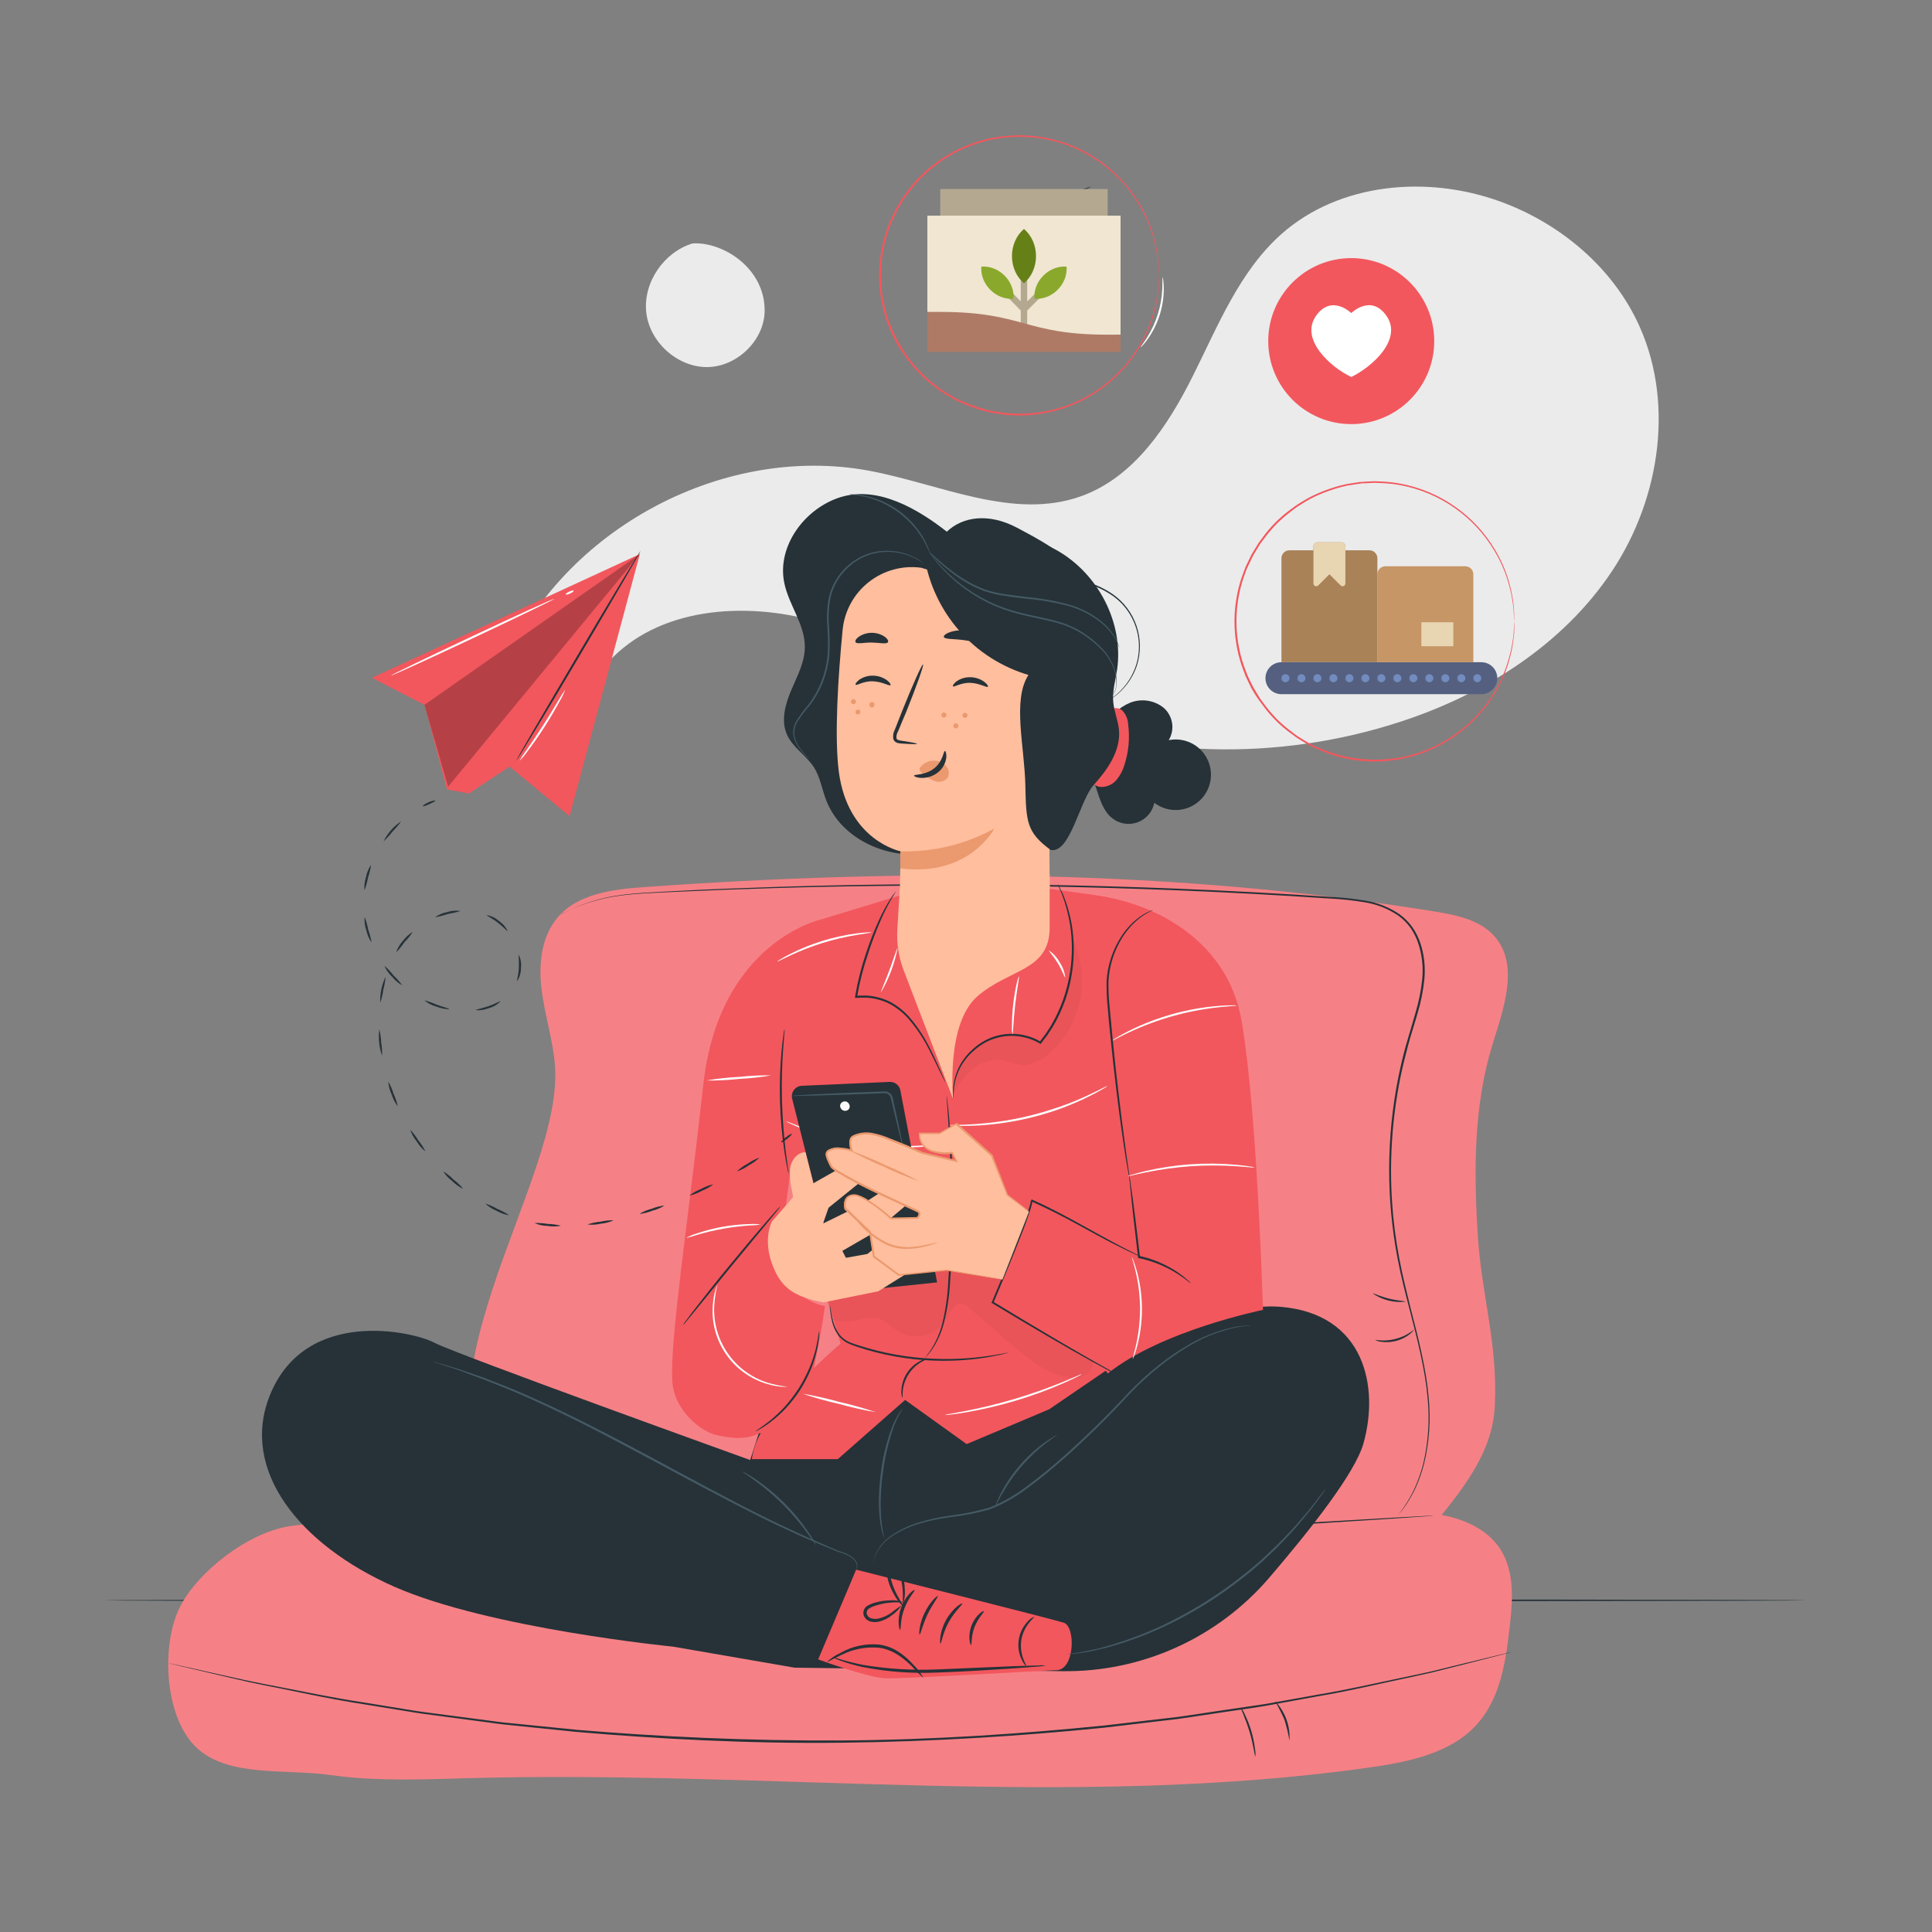 <svg width="200" height="200" viewBox="0 0 200 200" fill="none" xmlns="http://www.w3.org/2000/svg">
<rect x="0" y="0" width="200" height="200" fill="#808080" stroke="none"/>
<path d="M51.773 70.024C57.492 55.256 74.481 45.808 90.044 48.744C97.373 50.124 104.896 53.884 111.916 51.368C117.392 49.408 120.892 44.108 123.492 38.904C126.092 33.7 128.32 28.072 132.672 24.212C138.672 18.908 147.76 18.124 155.276 20.852C161.276 23.028 166.556 27.348 169.38 33.06C173.432 41.248 171.936 51.5 166.884 59.108C161.832 66.716 153.684 71.872 144.988 74.708C132.218 78.879 118.395 78.488 105.88 73.6C98.68 70.752 92.025 66.444 84.561 64.336C77.097 62.228 68.1 62.848 62.904 68.608C61.38 70.296 60.276 72.324 58.797 74.056C57.316 75.788 55.285 77.256 53.008 77.256C50.733 77.256 48.437 75.164 48.889 72.932" fill="#EBEBEB"/>
<path d="M71.696 25.2C68.732 26.096 66.58 29.224 66.896 32.3C67.212 35.376 70.084 38 73.176 38C76.268 38 79.156 35.228 79.156 32.132C79.156 27.716 74.8 25.004 71.696 25.2Z" fill="#EBEBEB"/>
<path d="M186.908 165.668C186.908 165.724 147.456 165.772 98.804 165.772C50.152 165.772 10.692 165.724 10.692 165.668C10.692 165.612 50.136 165.564 98.804 165.564C147.472 165.564 186.908 165.6 186.908 165.668Z" fill="#263238"/>
<path d="M52.373 158C48.025 157.552 34.089 157.256 29.788 158.024C25.488 158.792 20.544 162.712 18.704 166.208C16.637 170.132 16.988 177.644 20.265 180.836C23.541 184.028 29.416 183.076 34.264 183.756C39.112 184.436 44.056 184.188 48.968 184.06C79.817 183.26 110.897 187.26 141.409 183.02C145.301 182.484 149.433 181.692 152.185 179.208C155.229 176.46 155.829 172.344 156.269 168.544C156.617 165.54 156.881 162.236 154.885 159.788C153.577 158.188 151.465 157.232 149.233 156.832C152.805 152.476 154.557 149.264 154.741 145.552C155.065 138.988 153.349 134.124 152.961 127.632C152.573 121.14 152.561 114.508 154.453 108.288C155.609 104.5 157.325 99.968 154.745 96.968C153.257 95.236 150.817 94.736 148.561 94.368C121.553 89.968 93.996 89.888 66.704 91.832C63.449 92.064 59.84 92.496 57.724 94.98C56.025 96.98 55.745 99.832 56.065 102.436C56.385 105.04 57.217 107.564 57.441 110.176C58.501 122.576 40.901 143.796 52.373 158Z" fill="#F2575D"/>
<g opacity="0.5">
<path opacity="0.5" d="M52.373 158C48.025 157.552 34.089 157.256 29.788 158.024C25.488 158.792 20.544 162.712 18.704 166.208C16.637 170.132 16.988 177.644 20.265 180.836C23.541 184.028 29.416 183.076 34.264 183.756C39.112 184.436 44.056 184.188 48.968 184.06C79.817 183.26 110.897 187.26 141.409 183.02C145.301 182.484 149.433 181.692 152.185 179.208C155.229 176.46 155.829 172.344 156.269 168.544C156.617 165.54 156.881 162.236 154.885 159.788C153.577 158.188 151.465 157.232 149.233 156.832C152.805 152.476 154.557 149.264 154.741 145.552C155.065 138.988 153.349 134.124 152.961 127.632C152.573 121.14 152.561 114.508 154.453 108.288C155.609 104.5 157.325 99.968 154.745 96.968C153.257 95.236 150.817 94.736 148.561 94.368C121.553 89.968 93.996 89.888 66.704 91.832C63.449 92.064 59.84 92.496 57.724 94.98C56.025 96.98 55.745 99.832 56.065 102.436C56.385 105.04 57.217 107.564 57.441 110.176C58.501 122.576 40.901 143.796 52.373 158Z" fill="white"/>
</g>
<path d="M57.952 94.728C57.952 94.728 58.412 94.46 59.336 94.044C60.687 93.437 62.111 93.007 63.572 92.764C65.472 92.428 67.832 92.364 70.56 92.212C73.288 92.06 76.396 91.948 79.836 91.832C86.708 91.6 94.9 91.472 103.996 91.552C113.092 91.632 123.088 91.952 133.564 92.58L137.468 92.832C138.758 92.885 140.043 93.018 141.316 93.232C142.589 93.432 143.802 93.912 144.868 94.636C145.385 95.011 145.839 95.466 146.212 95.984C146.571 96.506 146.854 97.075 147.052 97.676C147.432 98.861 147.568 100.11 147.452 101.348C147.331 102.552 147.094 103.742 146.744 104.9C146.42 106.048 146.044 107.164 145.748 108.284C145.452 109.404 145.176 110.524 144.948 111.636C144.105 115.855 143.823 120.167 144.108 124.46C144.237 126.403 144.485 128.336 144.848 130.248C145.188 132.092 145.648 133.848 146.048 135.504C146.916 138.828 147.648 141.868 147.888 144.6C148.128 146.935 147.966 149.293 147.408 151.572C147.192 152.394 146.909 153.196 146.564 153.972C146.3 154.54 145.998 155.089 145.66 155.616L145.28 156.168L144.98 156.544C144.816 156.748 144.728 156.848 144.728 156.848C144.728 156.848 144.804 156.736 144.964 156.532C145.04 156.428 145.14 156.3 145.256 156.132L145.624 155.576C145.955 155.049 146.249 154.5 146.504 153.932C146.843 153.155 147.12 152.353 147.332 151.532C147.87 149.259 148.019 146.911 147.772 144.588C147.528 141.868 146.78 138.844 145.908 135.52C145.48 133.856 145.02 132.108 144.672 130.26C143.492 124.087 143.517 117.744 144.744 111.58C144.972 110.464 145.224 109.336 145.544 108.212C145.864 107.088 146.216 105.968 146.536 104.824C146.88 103.678 147.115 102.502 147.236 101.312C147.347 100.098 147.211 98.873 146.836 97.712C146.648 97.132 146.379 96.581 146.036 96.076C145.677 95.576 145.239 95.137 144.74 94.776C143.698 94.07 142.512 93.601 141.268 93.404C140.003 93.193 138.726 93.06 137.444 93.004L133.544 92.752C123.068 92.124 113.076 91.8 103.984 91.708C94.892 91.616 86.704 91.732 79.832 91.944C76.396 92.048 73.288 92.168 70.556 92.296C67.824 92.424 65.472 92.484 63.576 92.808C62.12 93.044 60.698 93.459 59.344 94.044C58.88 94.244 58.544 94.408 58.3 94.524L57.952 94.728Z" fill="#263238"/>
<path d="M156.496 171.016L156.148 171.116L155.116 171.38L151.148 172.4L148.276 173.12C147.224 173.368 146.072 173.604 144.84 173.876C142.368 174.396 139.568 175.076 136.44 175.596L131.532 176.492C130.68 176.66 129.804 176.772 128.912 176.912L126.188 177.312L123.368 177.736C122.888 177.804 122.408 177.884 121.924 177.948L120.452 178.12L114.348 178.844C105.988 179.692 96.748 180.3 87.052 180.408C77.356 180.516 68.104 180.008 59.728 179.292L53.6 178.664L52.124 178.512C51.636 178.46 51.156 178.388 50.676 178.324L47.848 177.948L45.116 177.584C44.224 177.46 43.344 177.364 42.488 177.208L37.568 176.408C34.424 175.928 31.612 175.308 29.136 174.808C27.896 174.556 26.736 174.34 25.684 174.108L22.8 173.44L18.8 172.5L17.764 172.252C17.532 172.196 17.412 172.16 17.412 172.16C17.412 172.16 17.536 172.18 17.768 172.232L18.808 172.46L22.808 173.36L25.712 174C26.772 174.224 27.928 174.436 29.164 174.68C31.644 175.148 34.456 175.76 37.6 176.228L42.52 177.028C43.376 177.18 44.256 177.276 45.148 177.4L47.88 177.756L50.704 178.128C51.184 178.188 51.664 178.26 52.152 178.312L53.628 178.46L59.736 179.072C68.108 179.772 77.336 180.224 87.044 180.172C96.752 180.12 105.964 179.46 114.32 178.624L120.42 177.912L121.892 177.74C122.376 177.68 122.856 177.6 123.336 177.532L126.136 177.112L128.86 176.712C129.752 176.576 130.632 176.468 131.48 176.312L136.4 175.432C139.532 174.912 142.332 174.256 144.8 173.744C146.032 173.48 147.2 173.248 148.24 173.008L151.112 172.304L155.088 171.34L156.124 171.096L156.496 171.016Z" fill="#263238"/>
<path d="M52.372 158H52.62L53.348 158.044L56.148 158.236C57.348 158.324 58.844 158.436 60.572 158.524C62.3 158.612 64.26 158.756 66.432 158.836C68.604 158.916 70.984 159.044 73.54 159.104C74.816 159.14 76.14 159.192 77.5 159.212L81.7 159.28C87.448 159.344 93.772 159.32 100.404 159.168C113.676 158.844 125.676 158.168 134.36 157.68L144.644 157.088L147.444 156.936L148.168 156.9H148.4L148.156 156.928L147.428 156.98L144.628 157.176L134.344 157.832C125.664 158.356 113.66 159.056 100.384 159.38C93.748 159.532 87.424 159.552 81.672 159.476L77.472 159.4C76.108 159.376 74.788 159.32 73.508 159.284C70.952 159.212 68.572 159.088 66.4 158.988C64.228 158.888 62.264 158.744 60.54 158.644C58.816 158.544 57.34 158.42 56.14 158.32L53.34 158.092L52.612 158.024L52.372 158Z" fill="#263238"/>
<path d="M129.948 181.844C129.884 181.844 129.768 180.644 129.348 179.26C128.928 177.876 128.388 176.796 128.444 176.764C128.612 176.966 128.747 177.192 128.844 177.436C129.407 178.572 129.77 179.796 129.916 181.056C129.97 181.315 129.981 181.581 129.948 181.844Z" fill="#263238"/>
<path d="M133.484 180.192C133.36 179.464 133.188 178.745 132.968 178.04C132.679 177.36 132.344 176.702 131.964 176.068C132.493 176.61 132.902 177.258 133.164 177.968C133.426 178.679 133.535 179.437 133.484 180.192Z" fill="#263238"/>
<path d="M142.336 138.688C143.05 138.814 143.783 138.784 144.484 138.6C145.186 138.416 145.839 138.083 146.4 137.624C146.4 137.624 146.268 137.844 145.952 138.1C145.534 138.43 145.053 138.671 144.538 138.808C144.024 138.946 143.487 138.977 142.96 138.9C142.738 138.878 142.525 138.805 142.336 138.688Z" fill="#263238"/>
<path d="M142.092 133.889C142.124 133.833 142.832 134.197 143.772 134.429C144.712 134.661 145.504 134.685 145.504 134.749C144.3 134.885 143.087 134.579 142.092 133.889Z" fill="#263238"/>
<path d="M139.88 43.904C144.625 43.904 148.472 40.057 148.472 35.312C148.472 30.567 144.625 26.72 139.88 26.72C135.135 26.72 131.288 30.567 131.288 35.312C131.288 40.057 135.135 43.904 139.88 43.904Z" fill="#F2575D"/>
<path d="M143.532 32.703C141.932 30.395 139.88 32.407 139.88 32.407C139.88 32.407 137.832 30.407 136.228 32.703C134.536 35.139 137.744 38.015 139.88 39.027C142.02 37.999 145.224 35.139 143.532 32.703Z" fill="white"/>
<path d="M112.8 23.404C112.353 23.255 111.918 23.07 111.5 22.852C110.7 22.488 109.612 21.968 108.412 21.384C108.394 21.375 108.379 21.362 108.369 21.345C108.358 21.329 108.353 21.309 108.353 21.29C108.353 21.27 108.358 21.251 108.369 21.234C108.379 21.217 108.394 21.204 108.412 21.196L108.464 21.172C109.7 20.628 110.824 20.148 111.64 19.812C112.074 19.608 112.524 19.438 112.984 19.304C112.571 19.546 112.142 19.759 111.7 19.944C110.9 20.32 109.784 20.82 108.548 21.364L108.496 21.388V21.2C109.696 21.788 110.776 22.328 111.556 22.724C111.986 22.921 112.402 23.148 112.8 23.404Z" fill="#263238"/>
<path d="M118.076 35.951C118.052 35.927 118.328 35.591 118.704 34.999C119.69 33.456 120.249 31.678 120.324 29.847C120.352 29.147 120.324 28.711 120.352 28.707C120.38 28.703 120.388 28.811 120.416 29.011C120.454 29.288 120.473 29.567 120.472 29.847C120.478 31.719 119.904 33.547 118.828 35.079C118.667 35.31 118.492 35.531 118.304 35.739C118.168 35.883 118.088 35.959 118.076 35.951Z" fill="white"/>
<path d="M156.768 64.316C156.768 64.316 156.768 64.236 156.744 64.084C156.72 63.932 156.72 63.684 156.7 63.396C156.7 63.248 156.68 63.076 156.668 62.892C156.656 62.708 156.612 62.492 156.576 62.292C156.513 61.788 156.413 61.289 156.276 60.8C155.94 59.452 155.4 58.162 154.676 56.976C153.629 55.23 152.225 53.725 150.554 52.561C148.883 51.397 146.985 50.601 144.984 50.224C144.384 50.114 143.777 50.044 143.168 50.016C142.86 50.016 142.548 49.976 142.236 49.98L141.284 50.028C141.128 50.028 140.964 50.028 140.808 50.06L140.328 50.132C140.008 50.188 139.684 50.224 139.364 50.288C138.715 50.436 138.077 50.625 137.452 50.852C136.811 51.082 136.187 51.356 135.584 51.672C135.28 51.836 134.988 52.028 134.692 52.208C134.387 52.384 134.097 52.583 133.824 52.804C133.253 53.229 132.711 53.69 132.2 54.184C131.695 54.705 131.226 55.26 130.796 55.844L130.464 56.288L130.176 56.756L129.888 57.232C129.787 57.388 129.698 57.551 129.624 57.72C129.46 58.056 129.3 58.392 129.136 58.732C128.972 59.072 128.876 59.436 128.736 59.792C127.749 62.726 127.749 65.902 128.736 68.836C128.864 69.192 128.992 69.544 129.136 69.896C129.28 70.248 129.46 70.572 129.62 70.908C129.696 71.078 129.786 71.241 129.888 71.396L130.176 71.872L130.464 72.344L130.8 72.8C131.23 73.386 131.699 73.942 132.204 74.464C132.715 74.959 133.257 75.42 133.828 75.844C134.1 76.065 134.389 76.264 134.692 76.44C134.992 76.62 135.284 76.812 135.588 76.976C136.191 77.285 136.815 77.553 137.456 77.776C138.08 78.004 138.719 78.192 139.368 78.336C139.688 78.404 140.012 78.44 140.332 78.496L140.812 78.568C140.972 78.568 141.132 78.568 141.288 78.6L142.24 78.648C142.552 78.648 142.864 78.624 143.176 78.612C143.784 78.584 144.389 78.515 144.988 78.404C147.183 77.996 149.252 77.078 151.028 75.724C152.495 74.613 153.737 73.231 154.684 71.652C155.408 70.465 155.947 69.174 156.284 67.824C156.42 67.336 156.522 66.839 156.588 66.336C156.62 66.12 156.66 65.936 156.676 65.736C156.692 65.536 156.7 65.38 156.708 65.232C156.728 64.936 156.744 64.708 156.752 64.544C156.76 64.38 156.776 64.312 156.776 64.312C156.776 64.312 156.776 64.392 156.776 64.544C156.776 64.696 156.776 64.944 156.752 65.232C156.752 65.384 156.752 65.552 156.728 65.74C156.704 65.928 156.676 66.14 156.648 66.344C156.589 66.85 156.495 67.352 156.364 67.844C156.038 69.206 155.506 70.51 154.788 71.712C153.738 73.481 152.325 75.008 150.642 76.19C148.959 77.373 147.044 78.185 145.024 78.572C144.421 78.689 143.812 78.765 143.2 78.8C142.888 78.8 142.572 78.84 142.252 78.836L141.292 78.792C141.132 78.792 140.968 78.792 140.808 78.76L140.324 78.688C140 78.632 139.672 78.596 139.344 78.528C138.686 78.384 138.04 78.196 137.408 77.964C136.758 77.732 136.124 77.455 135.512 77.136C135.204 76.968 134.908 76.776 134.604 76.596C134.298 76.416 134.005 76.214 133.728 75.992C132.539 75.142 131.499 74.1 130.652 72.908L130.316 72.464L130 72L129.704 71.52C129.603 71.362 129.513 71.196 129.436 71.024L128.944 70L128.544 68.92C127.544 65.945 127.544 62.724 128.544 59.748C128.676 59.388 128.808 59.028 128.944 58.672L129.44 57.648C129.515 57.475 129.606 57.309 129.712 57.152L130.004 56.668L130.296 56.192L130.632 55.744C131.478 54.553 132.517 53.512 133.708 52.664C133.984 52.441 134.277 52.239 134.584 52.06C134.888 51.88 135.184 51.688 135.492 51.52C136.104 51.202 136.738 50.925 137.388 50.692C138.02 50.461 138.666 50.273 139.324 50.128C139.652 50.06 139.98 50.024 140.304 49.968L140.788 49.896C140.948 49.896 141.112 49.896 141.272 49.864L142.232 49.82C142.552 49.82 142.868 49.844 143.18 49.856C143.796 49.889 144.409 49.962 145.016 50.076C147.036 50.461 148.952 51.272 150.635 52.455C152.318 53.637 153.73 55.165 154.776 56.936C155.497 58.137 156.03 59.442 156.356 60.804C156.486 61.295 156.581 61.795 156.64 62.3C156.668 62.52 156.704 62.724 156.72 62.908C156.736 63.092 156.72 63.264 156.744 63.416C156.744 63.712 156.752 63.94 156.768 64.1C156.772 64.236 156.768 64.316 156.768 64.316Z" fill="#F2575D"/>
<path d="M119.974 28.496C119.974 28.496 119.974 28.416 119.95 28.264C119.926 28.112 119.926 27.864 119.906 27.576C119.906 27.428 119.886 27.256 119.874 27.072C119.862 26.888 119.818 26.672 119.782 26.472C119.719 25.968 119.619 25.469 119.482 24.98C119.146 23.631 118.606 22.342 117.882 21.156C116.835 19.409 115.431 17.904 113.76 16.741C112.089 15.577 110.191 14.78 108.19 14.404C107.59 14.293 106.983 14.224 106.374 14.196C106.066 14.196 105.754 14.156 105.442 14.16L104.49 14.208C104.334 14.208 104.17 14.208 104.014 14.24L103.534 14.312C103.214 14.368 102.89 14.404 102.57 14.468C101.921 14.616 101.283 14.804 100.658 15.032C100.017 15.262 99.393 15.536 98.79 15.852C98.486 16.016 98.194 16.208 97.898 16.388C97.593 16.564 97.303 16.763 97.03 16.984C96.459 17.408 95.917 17.869 95.406 18.364C94.901 18.885 94.432 19.439 94.002 20.024L93.67 20.468L93.382 20.936L93.094 21.412C92.993 21.567 92.904 21.73 92.83 21.9C92.666 22.236 92.506 22.572 92.342 22.912C92.178 23.252 92.082 23.616 91.942 23.972C90.955 26.906 90.955 30.082 91.942 33.016C92.07 33.372 92.198 33.724 92.342 34.076C92.486 34.428 92.666 34.752 92.826 35.088C92.902 35.257 92.992 35.42 93.094 35.576L93.382 36.052L93.67 36.524L94.006 36.98C94.436 37.566 94.905 38.122 95.41 38.644C95.921 39.139 96.463 39.6 97.034 40.024C97.306 40.244 97.595 40.444 97.898 40.62C98.198 40.8 98.49 40.992 98.794 41.156C99.397 41.465 100.022 41.733 100.662 41.956C101.286 42.184 101.925 42.371 102.574 42.516C102.894 42.584 103.218 42.62 103.538 42.676L104.018 42.748C104.178 42.748 104.338 42.748 104.494 42.78L105.446 42.828C105.758 42.828 106.07 42.804 106.382 42.792C106.99 42.764 107.595 42.694 108.194 42.584C110.389 42.176 112.458 41.258 114.234 39.904C115.702 38.793 116.943 37.411 117.89 35.832C118.614 34.644 119.153 33.354 119.49 32.004C119.626 31.516 119.728 31.019 119.794 30.516C119.826 30.3 119.866 30.116 119.882 29.916C119.898 29.716 119.906 29.56 119.914 29.412C119.934 29.116 119.95 28.888 119.958 28.724C119.966 28.56 119.982 28.492 119.982 28.492C119.982 28.492 119.982 28.572 119.982 28.724C119.982 28.876 119.982 29.124 119.958 29.412C119.958 29.564 119.958 29.732 119.934 29.92C119.91 30.108 119.882 30.32 119.854 30.524C119.795 31.03 119.701 31.532 119.57 32.024C119.244 33.386 118.712 34.69 117.994 35.892C116.944 37.661 115.531 39.188 113.848 40.37C112.165 41.553 110.25 42.364 108.23 42.752C107.628 42.868 107.018 42.945 106.406 42.98C106.094 42.98 105.778 43.02 105.458 43.016L104.498 42.972C104.338 42.972 104.174 42.972 104.014 42.94L103.53 42.868C103.206 42.812 102.878 42.776 102.55 42.708C101.893 42.564 101.246 42.375 100.614 42.144C99.964 41.911 99.33 41.635 98.718 41.316C98.41 41.148 98.114 40.956 97.81 40.776C97.504 40.595 97.211 40.394 96.934 40.172C95.745 39.321 94.705 38.279 93.858 37.088L93.522 36.644L93.206 36.18L92.91 35.7C92.809 35.541 92.719 35.376 92.642 35.204L92.15 34.18L91.75 33.1C90.75 30.124 90.75 26.904 91.75 23.928C91.882 23.568 92.014 23.208 92.15 22.852L92.646 21.828C92.721 21.655 92.812 21.489 92.918 21.332L93.21 20.848L93.502 20.372L93.838 19.924C94.684 18.733 95.724 17.692 96.914 16.844C97.19 16.621 97.483 16.419 97.79 16.24C98.094 16.06 98.39 15.868 98.698 15.7C99.31 15.381 99.944 15.105 100.594 14.872C101.226 14.641 101.873 14.452 102.53 14.308C102.858 14.24 103.186 14.204 103.51 14.148L103.994 14.076C104.154 14.076 104.318 14.076 104.478 14.044L105.438 14C105.758 14 106.074 14.024 106.386 14.036C107.002 14.068 107.615 14.142 108.222 14.256C110.243 14.641 112.158 15.451 113.841 16.634C115.524 17.817 116.936 19.345 117.982 21.116C118.703 22.317 119.236 23.621 119.562 24.984C119.692 25.475 119.787 25.975 119.846 26.48C119.874 26.7 119.91 26.904 119.926 27.088C119.942 27.272 119.926 27.444 119.95 27.596C119.95 27.892 119.958 28.12 119.974 28.28C119.978 28.416 119.974 28.496 119.974 28.496Z" fill="#F2575D"/>
<path d="M114.344 75.232C114.895 74.114 115.831 73.232 116.98 72.748C117.555 72.518 118.181 72.446 118.793 72.538C119.405 72.63 119.982 72.883 120.464 73.272C120.929 73.68 121.237 74.239 121.333 74.851C121.428 75.463 121.306 76.089 120.988 76.62C121.586 76.5 122.205 76.532 122.788 76.713C123.371 76.893 123.899 77.217 124.324 77.655C124.75 78.092 125.059 78.63 125.223 79.217C125.387 79.805 125.402 80.424 125.265 81.019C125.128 81.614 124.845 82.165 124.44 82.622C124.036 83.079 123.523 83.427 122.949 83.635C122.375 83.842 121.759 83.903 121.155 83.811C120.552 83.719 119.982 83.477 119.496 83.108C119.403 83.563 119.196 83.988 118.893 84.34C118.59 84.693 118.202 84.962 117.766 85.123C117.33 85.283 116.86 85.329 116.401 85.256C115.942 85.184 115.509 84.995 115.144 84.708C113.304 83.268 113.724 79.908 111.676 78.784" fill="#263238"/>
<path d="M112.908 80.64C113.665 79.842 114.23 78.88 114.558 77.83C114.886 76.779 114.969 75.668 114.8 74.58C114.71 74.29 114.71 73.978 114.8 73.688C115.032 73.208 115.78 73.192 116.18 73.548C116.552 73.942 116.768 74.458 116.788 75C116.972 76.42 116.836 77.864 116.388 79.224C116.224 79.772 115.952 80.282 115.588 80.724C115.406 80.944 115.18 81.124 114.924 81.251C114.669 81.379 114.389 81.451 114.104 81.464C113.837 81.483 113.572 81.412 113.35 81.262C113.129 81.113 112.963 80.894 112.88 80.64" fill="#F2575D"/>
<path d="M111.676 59.636C110.912 57.516 107.276 55.7 105.3 54.64C102.328 53.06 99.632 53.488 98.016 55.04C94.916 52.612 90.872 50.316 87.1 51.44C83.328 52.564 80.368 56.556 81.2 60.4C81.684 62.668 83.332 64.66 83.316 66.98C83.316 68.56 82.516 70.012 81.9 71.468C81.284 72.924 80.824 74.608 81.468 76.052C82.068 77.396 83.468 78.2 84.268 79.444C84.904 80.456 85.088 81.684 85.512 82.804C87.084 86.956 92.12 89.144 96.472 88.26C100.824 87.376 104.356 83.96 106.292 79.964C108.228 75.968 108.76 71.44 108.852 67" fill="#263238"/>
<path d="M95.36 58.772C94.401 58.642 93.426 58.707 92.493 58.962C91.56 59.218 90.688 59.659 89.929 60.259C89.169 60.859 88.539 61.605 88.075 62.455C87.611 63.303 87.323 64.237 87.228 65.2C86.76 70.048 86.364 76.14 86.828 79.836C87.744 87.036 93.228 88.128 93.228 88.128C93.228 88.128 93.184 90.808 93.124 93.936C93.087 95.945 93.828 97.89 95.192 99.364C96.557 100.838 98.439 101.727 100.444 101.844C101.505 101.907 102.566 101.751 103.564 101.387C104.562 101.023 105.475 100.458 106.246 99.727C107.017 98.997 107.63 98.116 108.047 97.139C108.465 96.162 108.677 95.11 108.672 94.048L108.508 62.8" fill="#FFBE9D"/>
<path d="M93.2 88.129C96.596 88.225 99.957 87.412 102.932 85.772C102.932 85.772 100.352 90.8 93.2 89.897V88.129Z" fill="#EB996E"/>
<path d="M97.704 65.936C97.796 66.208 98.788 66.112 99.944 66.288C101.1 66.464 102.032 66.808 102.192 66.572C102.264 66.46 102.112 66.2 101.74 65.928C101.247 65.589 100.681 65.371 100.088 65.292C99.495 65.2 98.889 65.252 98.32 65.444C97.888 65.6 97.668 65.808 97.704 65.936Z" fill="#263238"/>
<path d="M88.568 66.48C88.736 66.712 89.424 66.5 90.244 66.516C91.064 66.532 91.756 66.712 91.92 66.484C91.996 66.368 91.892 66.14 91.596 65.92C91.197 65.651 90.726 65.508 90.244 65.508C89.763 65.508 89.292 65.651 88.892 65.92C88.596 66.14 88.496 66.368 88.568 66.48Z" fill="#263238"/>
<path d="M97.448 74.02C97.449 74.073 97.466 74.124 97.496 74.167C97.526 74.21 97.568 74.243 97.617 74.262C97.666 74.281 97.72 74.285 97.771 74.273C97.822 74.262 97.869 74.235 97.905 74.197C97.941 74.159 97.964 74.11 97.973 74.058C97.981 74.007 97.974 73.954 97.952 73.906C97.93 73.858 97.895 73.818 97.85 73.79C97.805 73.763 97.753 73.75 97.7 73.752C97.666 73.753 97.633 73.761 97.602 73.775C97.57 73.789 97.542 73.809 97.519 73.834C97.495 73.859 97.477 73.888 97.465 73.92C97.453 73.952 97.447 73.986 97.448 74.02Z" fill="#EB996E"/>
<path d="M90 72.984C90.001 73.019 90.008 73.052 90.022 73.084C90.036 73.115 90.056 73.144 90.081 73.167C90.106 73.191 90.135 73.209 90.167 73.221C90.2 73.233 90.234 73.238 90.268 73.236C90.302 73.236 90.337 73.228 90.368 73.215C90.4 73.201 90.428 73.181 90.452 73.156C90.476 73.131 90.495 73.102 90.507 73.069C90.519 73.037 90.525 73.003 90.524 72.968C90.529 72.931 90.525 72.894 90.514 72.858C90.503 72.822 90.485 72.789 90.46 72.761C90.435 72.733 90.405 72.711 90.371 72.695C90.336 72.68 90.299 72.672 90.262 72.672C90.225 72.672 90.188 72.68 90.154 72.695C90.12 72.711 90.089 72.733 90.064 72.761C90.04 72.789 90.021 72.822 90.01 72.858C89.999 72.894 89.996 72.931 90 72.968V72.984Z" fill="#EB996E"/>
<path d="M88.56 73.716C88.563 73.786 88.593 73.851 88.644 73.898C88.695 73.945 88.762 73.971 88.832 73.969C88.896 73.961 88.954 73.93 88.997 73.881C89.04 73.833 89.063 73.771 89.063 73.707C89.063 73.642 89.04 73.58 88.997 73.532C88.954 73.483 88.896 73.452 88.832 73.445C88.796 73.443 88.76 73.45 88.726 73.463C88.693 73.476 88.662 73.496 88.637 73.522C88.611 73.547 88.591 73.578 88.578 73.611C88.565 73.645 88.559 73.68 88.56 73.716Z" fill="#EB996E"/>
<path d="M88.084 72.632C88.085 72.685 88.102 72.736 88.132 72.779C88.162 72.822 88.204 72.856 88.253 72.874C88.302 72.893 88.355 72.897 88.407 72.886C88.458 72.874 88.504 72.847 88.54 72.809C88.576 72.771 88.6 72.723 88.609 72.671C88.617 72.619 88.61 72.566 88.588 72.518C88.566 72.47 88.53 72.43 88.486 72.403C88.441 72.376 88.389 72.362 88.336 72.365C88.302 72.366 88.268 72.373 88.237 72.387C88.206 72.401 88.178 72.421 88.155 72.446C88.131 72.471 88.113 72.5 88.101 72.532C88.089 72.564 88.083 72.598 88.084 72.632Z" fill="#EB996E"/>
<path d="M98.684 75.14C98.684 75.21 98.711 75.277 98.761 75.327C98.81 75.376 98.878 75.404 98.948 75.404C99.018 75.404 99.085 75.376 99.134 75.327C99.184 75.277 99.212 75.21 99.212 75.14C99.212 75.07 99.184 75.003 99.134 74.953C99.085 74.904 99.018 74.876 98.948 74.876C98.878 74.876 98.81 74.904 98.761 74.953C98.711 75.003 98.684 75.07 98.684 75.14Z" fill="#EB996E"/>
<path d="M99.632 74.052C99.632 74.122 99.66 74.189 99.709 74.239C99.759 74.288 99.826 74.316 99.896 74.316C99.966 74.316 100.033 74.288 100.083 74.239C100.132 74.189 100.16 74.122 100.16 74.052C100.16 74.017 100.153 73.983 100.14 73.951C100.126 73.919 100.107 73.89 100.083 73.865C100.058 73.841 100.029 73.821 99.997 73.808C99.965 73.795 99.93 73.788 99.896 73.788C99.861 73.788 99.827 73.795 99.795 73.808C99.763 73.821 99.734 73.841 99.709 73.865C99.685 73.89 99.665 73.919 99.652 73.951C99.639 73.983 99.632 74.017 99.632 74.052Z" fill="#EB996E"/>
<path d="M95.696 57.648C96.159 60.492 97.416 63.148 99.32 65.31C101.225 67.473 103.701 69.054 106.464 69.872C104.78 72.476 106.064 77.28 106.144 81.32C106.228 85.08 106.264 86.152 108.764 87.988C110.792 88.388 111.768 82.856 113.212 81.268C114.656 79.68 116.012 77.732 115.84 75.592C115.752 74.592 115.328 73.648 115.24 72.648C115.144 71.54 115.464 70.44 115.64 69.34C116.348 64.464 113.664 59.34 109.356 56.94C105.048 54.54 99.42 54.908 95.32 57.64" fill="#263238"/>
<path d="M115.056 72.116C115.119 72.052 115.176 71.983 115.228 71.908C115.374 71.692 115.479 71.451 115.536 71.196C115.693 70.244 115.513 69.267 115.028 68.432C114.725 67.844 114.319 67.316 113.828 66.872C113.29 66.344 112.699 65.872 112.064 65.464C111.358 65.017 110.595 64.667 109.796 64.424C108.968 64.172 108.092 63.98 107.2 63.788C106.308 63.596 105.436 63.408 104.62 63.152C103.832 62.909 103.065 62.606 102.324 62.244C100.215 61.215 98.346 59.752 96.84 57.952C96.624 57.7 96.464 57.492 96.356 57.356C96.304 57.281 96.245 57.212 96.18 57.148C96.223 57.228 96.272 57.304 96.328 57.376C96.428 57.52 96.58 57.732 96.792 57.992C97.381 58.735 98.037 59.422 98.752 60.044C99.815 60.97 100.993 61.755 102.256 62.38C103.002 62.749 103.776 63.058 104.572 63.304C105.396 63.568 106.272 63.756 107.164 63.952C108.056 64.148 108.928 64.328 109.748 64.576C110.541 64.814 111.299 65.158 112 65.6C112.63 65.998 113.219 66.459 113.756 66.976C114.244 67.407 114.65 67.922 114.956 68.496C115.441 69.306 115.636 70.257 115.508 71.192C115.422 71.528 115.268 71.843 115.056 72.116Z" fill="#455A64"/>
<path d="M96.184 57.148C96.231 57.211 96.283 57.27 96.34 57.324C96.444 57.44 96.604 57.596 96.812 57.8C97.401 58.374 98.028 58.909 98.688 59.4C99.662 60.147 100.74 60.748 101.888 61.184C102.575 61.414 103.282 61.58 104 61.68C104.74 61.804 105.512 61.892 106.3 61.984C107.786 62.113 109.258 62.371 110.7 62.756C111.86 63.096 112.946 63.653 113.9 64.396C114.548 64.897 115.092 65.521 115.5 66.232C115.606 66.428 115.7 66.63 115.784 66.836C115.808 66.91 115.84 66.981 115.88 67.048C115.864 66.972 115.841 66.897 115.812 66.824C115.742 66.612 115.657 66.404 115.556 66.204C115.171 65.469 114.637 64.821 113.988 64.304C113.029 63.536 111.93 62.961 110.752 62.612C109.312 62.213 107.839 61.945 106.352 61.812C105.552 61.72 104.796 61.628 104.06 61.512C103.352 61.413 102.655 61.252 101.976 61.032C100.842 60.603 99.773 60.019 98.8 59.296C98.139 58.813 97.505 58.295 96.9 57.744L96.408 57.288C96.337 57.235 96.262 57.188 96.184 57.148Z" fill="#455A64"/>
<path d="M87.964 51.173C87.964 51.213 88.58 51.213 89.564 51.433C89.826 51.492 90.085 51.566 90.34 51.653C90.62 51.737 90.9 51.861 91.204 51.985C91.847 52.278 92.46 52.634 93.032 53.049C93.595 53.475 94.114 53.957 94.58 54.489C94.782 54.722 94.972 54.967 95.148 55.221C95.308 55.438 95.454 55.665 95.584 55.901C96.076 56.757 96.256 57.349 96.292 57.337C96.265 57.199 96.224 57.065 96.168 56.937C96.118 56.775 96.056 56.617 95.984 56.465C95.896 56.257 95.797 56.054 95.688 55.857C95.56 55.616 95.417 55.384 95.26 55.161C95.087 54.899 94.898 54.648 94.696 54.409C93.767 53.303 92.591 52.43 91.264 51.861C90.975 51.738 90.68 51.632 90.38 51.541C90.118 51.454 89.851 51.386 89.58 51.337C89.361 51.287 89.139 51.251 88.916 51.229C88.748 51.202 88.578 51.188 88.408 51.189C88.261 51.167 88.112 51.161 87.964 51.173Z" fill="#455A64"/>
<path d="M83.788 78.6L83.74 78.536L83.584 78.368C83.444 78.216 83.24 78 83.004 77.696C82.71 77.339 82.481 76.933 82.328 76.496C82.239 76.223 82.208 75.934 82.236 75.648C82.27 75.329 82.369 75.02 82.528 74.74C82.936 74.112 83.389 73.515 83.884 72.952C84.405 72.254 84.833 71.49 85.156 70.68C85.519 69.785 85.752 68.842 85.848 67.88C85.912 66.854 85.903 65.825 85.82 64.8C85.735 63.785 85.796 62.763 86 61.764C86.226 60.845 86.666 59.993 87.284 59.276C87.834 58.622 88.515 58.091 89.284 57.716C89.955 57.389 90.683 57.194 91.428 57.144C92.512 57.068 93.599 57.269 94.584 57.728C94.851 57.855 95.109 57.999 95.356 58.16L95.548 58.288C95.592 58.316 95.616 58.328 95.616 58.324C95.312 58.063 94.974 57.844 94.612 57.672C93.62 57.18 92.516 56.958 91.412 57.028C90.65 57.074 89.905 57.266 89.216 57.592C88.385 57.993 87.651 58.571 87.066 59.284C86.48 59.998 86.058 60.831 85.828 61.724C85.621 62.737 85.559 63.774 85.644 64.804C85.726 65.822 85.737 66.845 85.676 67.864C85.495 69.67 84.833 71.393 83.76 72.856C83.269 73.43 82.819 74.037 82.412 74.672C82.25 74.968 82.151 75.293 82.12 75.628C82.097 75.927 82.134 76.228 82.228 76.512C82.39 76.959 82.631 77.372 82.94 77.732C83.132 77.968 83.339 78.191 83.56 78.4L83.728 78.56C83.746 78.576 83.766 78.59 83.788 78.6Z" fill="#455A64"/>
<path d="M114.696 72.528C114.696 72.528 114.72 72.528 114.772 72.492L114.984 72.368C115.256 72.203 115.513 72.014 115.752 71.804C116.643 71.028 117.311 70.028 117.688 68.908C118.115 67.571 118.104 66.133 117.657 64.803C117.209 63.474 116.348 62.322 115.2 61.516C114.286 60.889 113.267 60.432 112.192 60.168C111.122 59.898 110.029 59.736 108.928 59.684C107.864 59.62 106.836 59.604 105.86 59.572C104.939 59.547 104.02 59.473 103.108 59.352C102.322 59.244 101.549 59.059 100.8 58.8C99.694 58.436 98.677 57.843 97.816 57.06C97.589 56.84 97.378 56.604 97.184 56.356L97.032 56.16C97.015 56.136 96.996 56.115 96.976 56.096C97.197 56.465 97.466 56.804 97.776 57.104C98.629 57.915 99.648 58.531 100.764 58.908C101.528 59.177 102.317 59.37 103.12 59.484C104.037 59.611 104.961 59.689 105.888 59.716C107.836 59.808 110.004 59.752 112.18 60.324C113.238 60.581 114.241 61.028 115.14 61.644C115.976 62.222 116.662 62.993 117.14 63.892C117.545 64.648 117.796 65.478 117.875 66.333C117.955 67.187 117.863 68.049 117.604 68.868C117.242 69.974 116.6 70.968 115.74 71.752C115.505 71.963 115.256 72.158 114.996 72.336L114.792 72.476C114.756 72.485 114.723 72.503 114.696 72.528Z" fill="#263238"/>
<path d="M88.576 70.884C88.684 71.008 89.376 70.484 90.376 70.528C91.376 70.572 92.076 71.056 92.188 70.928C92.24 70.876 92.128 70.656 91.82 70.42C91.398 70.115 90.892 69.949 90.372 69.944C89.859 69.932 89.356 70.084 88.936 70.376C88.628 70.616 88.52 70.828 88.576 70.884Z" fill="#263238"/>
<path d="M98.652 71.048C98.764 71.168 99.472 70.648 100.456 70.688C101.44 70.728 102.156 71.22 102.268 71.088C102.32 71.036 102.208 70.82 101.896 70.584C101.476 70.279 100.972 70.111 100.452 70.104C99.938 70.091 99.433 70.244 99.012 70.54C98.708 70.776 98.6 70.992 98.652 71.048Z" fill="#263238"/>
<path d="M94.928 77C94.928 76.944 94.324 76.828 93.328 76.68C93.076 76.648 92.836 76.596 92.8 76.42C92.782 76.16 92.845 75.902 92.98 75.68C93.232 75.072 93.492 74.44 93.78 73.776C94.868 71.064 95.664 68.832 95.552 68.788C95.44 68.744 94.472 70.908 93.384 73.62C93.12 74.288 92.872 74.928 92.632 75.536C92.467 75.837 92.414 76.187 92.48 76.524C92.514 76.612 92.568 76.692 92.637 76.757C92.707 76.822 92.789 76.871 92.88 76.9C93.019 76.939 93.163 76.962 93.308 76.968C94.304 77.04 94.924 77.056 94.928 77Z" fill="#263238"/>
<path d="M95.3 79.388C95.491 79.156 95.738 78.976 96.019 78.866C96.299 78.756 96.602 78.72 96.9 78.76C97.118 78.782 97.33 78.849 97.521 78.957C97.712 79.064 97.879 79.21 98.012 79.384C98.14 79.551 98.214 79.754 98.223 79.964C98.232 80.174 98.177 80.382 98.064 80.56C97.901 80.733 97.691 80.854 97.46 80.907C97.228 80.961 96.986 80.944 96.764 80.86C96.301 80.688 95.878 80.424 95.52 80.084C95.411 80.003 95.318 79.903 95.244 79.788C95.208 79.734 95.189 79.67 95.189 79.604C95.189 79.539 95.208 79.475 95.244 79.42" fill="#EB996E"/>
<path d="M97.82 77.74C97.66 77.74 97.636 78.8 96.704 79.54C95.772 80.28 94.632 80.144 94.624 80.292C94.604 80.36 94.872 80.508 95.352 80.528C95.979 80.552 96.594 80.352 97.088 79.964C97.563 79.593 97.875 79.05 97.956 78.452C98 78 97.892 77.736 97.82 77.74Z" fill="#263238"/>
<path d="M89.484 144.689L78.536 148.401L77.656 151.141C77.656 151.141 47.112 140.145 44.944 138.989C42.776 137.833 31.6 135.281 27.928 144.461C24.828 152.181 30.988 159.921 40.812 164.253C50.636 168.585 69.708 170.465 69.708 170.465L82.256 172.637L110.012 173.001C114.065 173.05 118.079 172.21 121.771 170.54C125.464 168.869 128.745 166.409 131.384 163.333C135.76 158.233 140.28 152.461 141.136 149.449C142.804 143.597 141.296 136.013 132.572 135.281C123.848 134.549 109.7 144.517 109.7 144.517L104.328 143.045L89.484 144.689Z" fill="#263238"/>
<path d="M88.624 162.493C88.634 162.429 88.648 162.366 88.668 162.305C88.707 162.121 88.685 161.93 88.604 161.761C88.396 161.301 87.704 160.889 86.776 160.653C84.892 159.889 82.056 158.701 78.7 157.033C75.344 155.365 71.448 153.273 67.284 151.033C64.272 149.433 61.4 147.893 58.74 146.601C56.08 145.309 53.652 144.201 51.572 143.401C51.052 143.193 50.56 143.001 50.088 142.805L48.752 142.317L47.6 141.873L46.612 141.553L45.24 141.105L44.888 140.981L44.768 140.933L44.892 140.961L45.252 141.065L46.636 141.465L47.632 141.773L48.804 142.173L50.148 142.645C50.624 142.821 51.116 143.045 51.636 143.225C53.728 144.025 56.164 145.125 58.836 146.425C61.508 147.725 64.384 149.225 67.396 150.849C71.56 153.089 75.44 155.201 78.788 156.869C82.136 158.537 84.956 159.765 86.824 160.557C87.764 160.813 88.468 161.245 88.676 161.737C88.754 161.917 88.768 162.119 88.716 162.309C88.692 162.373 88.661 162.435 88.624 162.493Z" fill="#455A64"/>
<path d="M129.48 137.2L129.356 137.22L128.992 137.268C128.525 137.306 128.062 137.383 127.608 137.496C125.928 137.895 124.325 138.563 122.86 139.476C121.839 140.088 120.864 140.774 119.944 141.528C118.88 142.385 117.874 143.311 116.932 144.3C114.809 146.618 112.569 148.825 110.22 150.912C108.968 152.02 107.708 153.064 106.432 153.996C105.225 154.931 103.892 155.689 102.472 156.248C101.15 156.622 99.8 156.889 98.436 157.048C97.255 157.197 96.09 157.446 94.952 157.792C94.015 158.084 93.125 158.507 92.308 159.048C91.69 159.455 91.178 160.004 90.816 160.648C90.596 161.06 90.46 161.512 90.416 161.976C90.416 162.136 90.416 162.26 90.416 162.34C90.422 162.383 90.422 162.426 90.416 162.468C90.411 162.427 90.411 162.386 90.416 162.344C90.416 162.26 90.416 162.136 90.416 161.976C90.447 161.502 90.572 161.038 90.784 160.612C91.14 159.946 91.656 159.377 92.284 158.956C93.103 158.397 93.999 157.959 94.944 157.656C96.087 157.298 97.26 157.038 98.448 156.88C99.801 156.714 101.139 156.438 102.448 156.056C103.846 155.496 105.158 154.744 106.348 153.82C107.616 152.896 108.868 151.852 110.12 150.748C112.608 148.528 114.868 146.288 116.832 144.16C117.782 143.169 118.798 142.241 119.872 141.384C120.804 140.632 121.79 139.95 122.824 139.344C124.305 138.436 125.927 137.781 127.624 137.408C128.084 137.304 128.553 137.241 129.024 137.22L129.392 137.192L129.48 137.2Z" fill="#455A64"/>
<path d="M91.528 159.2C91.453 159.036 91.392 158.864 91.348 158.688C91.286 158.484 91.238 158.275 91.204 158.064C91.147 157.788 91.104 157.509 91.076 157.228C90.997 156.498 90.967 155.763 90.984 155.028C91.009 154.13 91.082 153.234 91.204 152.344C91.407 150.72 91.808 149.127 92.4 147.6C92.532 147.316 92.64 147.052 92.76 146.832C92.88 146.612 92.984 146.432 93.088 146.28C93.187 146.128 93.303 145.987 93.432 145.86C93.357 146.024 93.264 146.18 93.156 146.324C93.068 146.472 92.98 146.668 92.864 146.884C92.748 147.1 92.66 147.372 92.536 147.652C91.994 149.18 91.615 150.761 91.408 152.368C91.272 153.304 91.216 154.208 91.176 155.028C91.152 155.755 91.168 156.483 91.224 157.208C91.32 158.456 91.568 159.2 91.528 159.2Z" fill="#455A64"/>
<path d="M88.624 162.492C88.624 162.492 109.296 167.692 110.124 167.984C111.372 168.384 111.268 172.928 109.324 172.9C108.412 172.9 93.56 173.812 91.68 173.74C89.8 173.668 84.696 171.78 84.696 171.78L87.824 164.4L88.624 162.492Z" fill="#F2575D"/>
<path d="M97.36 170.136C97.464 170.136 97.576 169.06 98.216 167.912C98.856 166.764 99.692 166.068 99.624 165.988C99.556 165.908 98.58 166.512 97.912 167.744C97.244 168.976 97.272 170.148 97.36 170.136Z" fill="#263238"/>
<path d="M95.2 169.2C95.3 169.2 95.488 168.24 96 167.156C96.512 166.072 97.152 165.304 97.076 165.236C97 165.168 96.232 165.86 95.692 167.008C95.152 168.156 95.108 169.2 95.2 169.2Z" fill="#263238"/>
<path d="M93.175 168.72C93.279 168.72 93.175 167.688 93.608 166.54C94.04 165.392 94.755 164.668 94.68 164.596C94.603 164.524 93.731 165.172 93.284 166.424C92.835 167.676 93.091 168.752 93.175 168.72Z" fill="#263238"/>
<path d="M93.48 166.06C93.649 165.568 93.712 165.046 93.664 164.528C93.648 163.963 93.566 163.402 93.42 162.856C93.331 162.533 93.222 162.217 93.092 161.908C93.022 161.717 92.905 161.546 92.752 161.412C92.647 161.337 92.519 161.302 92.39 161.311C92.262 161.321 92.141 161.375 92.048 161.464C91.89 161.621 91.797 161.831 91.788 162.052C91.774 162.233 91.774 162.415 91.788 162.596C91.8 162.934 91.85 163.269 91.936 163.596C92.087 164.143 92.311 164.666 92.604 165.152C92.844 165.608 93.167 166.015 93.556 166.352C93.604 166.32 93.248 165.848 92.82 165.02C92.567 164.54 92.374 164.031 92.244 163.504C92.172 163.197 92.132 162.884 92.124 162.568C92.124 162.252 92.124 161.86 92.296 161.704C92.328 161.665 92.374 161.641 92.424 161.635C92.474 161.63 92.524 161.645 92.564 161.676C92.671 161.772 92.752 161.893 92.8 162.028C92.928 162.321 93.039 162.622 93.132 162.928C93.285 163.451 93.388 163.986 93.44 164.528C93.504 165.468 93.424 166.052 93.48 166.06Z" fill="#263238"/>
<path d="M93.448 165.853C93.027 165.686 92.571 165.623 92.12 165.669C91.629 165.679 91.142 165.75 90.668 165.881C90.375 165.949 90.094 166.059 89.832 166.209C89.666 166.297 89.533 166.438 89.454 166.609C89.374 166.78 89.353 166.972 89.392 167.157C89.442 167.333 89.539 167.492 89.672 167.618C89.805 167.744 89.97 167.832 90.148 167.873C90.452 167.941 90.768 167.934 91.068 167.853C91.552 167.718 92.001 167.483 92.388 167.165C92.757 166.904 93.075 166.577 93.324 166.201C92.946 166.43 92.585 166.687 92.244 166.969C91.869 167.238 91.445 167.432 90.996 167.541C90.747 167.603 90.486 167.603 90.236 167.541C90.117 167.513 90.006 167.455 89.916 167.372C89.826 167.288 89.76 167.182 89.724 167.065C89.702 166.949 89.719 166.83 89.772 166.725C89.825 166.62 89.91 166.535 90.016 166.485C90.248 166.349 90.497 166.245 90.756 166.177C91.204 166.038 91.665 165.947 92.132 165.905C92.936 165.837 93.44 165.909 93.448 165.853Z" fill="#263238"/>
<path d="M100.52 170.284C100.624 170.284 100.5 169.396 100.884 168.424C101.268 167.452 101.92 166.872 101.852 166.792C101.784 166.712 100.968 167.216 100.564 168.3C100.16 169.384 100.44 170.324 100.52 170.284Z" fill="#263238"/>
<path d="M86.208 171.56C86.463 171.702 86.731 171.819 87.008 171.912C87.76 172.185 88.53 172.405 89.312 172.572C91.898 173.077 94.536 173.266 97.168 173.136C100.248 173.032 103.016 172.828 105.028 172.704L107.404 172.524C107.698 172.515 107.99 172.476 108.276 172.408C107.983 172.379 107.689 172.379 107.396 172.408L105.016 172.48L97.16 172.812C94.551 172.936 91.936 172.781 89.36 172.352C87.392 171.972 86.232 171.492 86.208 171.56Z" fill="#263238"/>
<path d="M85.6 172.041C85.632 172.089 86.184 171.745 87.124 171.309C88.321 170.708 89.662 170.453 90.996 170.573C92.548 170.777 93.672 171.793 94.4 172.497C94.772 172.923 95.173 173.324 95.6 173.697C95.317 173.201 94.969 172.746 94.564 172.345C94.15 171.877 93.683 171.459 93.172 171.101C92.536 170.65 91.803 170.358 91.032 170.249C89.633 170.111 88.225 170.41 87.004 171.105C86.49 171.343 86.017 171.658 85.6 172.041Z" fill="#263238"/>
<path d="M106.239 172.46C106.275 172.436 106.095 172.168 105.919 171.692C105.696 171.076 105.63 170.413 105.727 169.764C105.84 169.117 106.115 168.508 106.527 167.996C106.843 167.596 107.099 167.4 107.071 167.364C106.799 167.466 106.56 167.641 106.379 167.868C105.895 168.38 105.576 169.026 105.464 169.721C105.351 170.417 105.452 171.13 105.751 171.768C105.971 172.252 106.215 172.48 106.239 172.46Z" fill="#263238"/>
<path d="M137.244 154.12C137.193 154.219 137.132 154.313 137.064 154.4L136.508 155.176C136.26 155.508 135.972 155.928 135.608 156.376L134.328 157.92C133.852 158.488 133.276 159.06 132.684 159.704C132.092 160.348 131.388 160.956 130.684 161.64C129.091 163.054 127.4 164.353 125.624 165.528C123.837 166.696 121.965 167.727 120.024 168.612C118.441 169.323 116.811 169.92 115.144 170.4C114.432 170.608 113.772 170.748 113.2 170.88C112.628 171.012 112.12 171.08 111.712 171.14L110.76 171.24C110.544 171.26 110.428 171.268 110.428 171.264C110.535 171.231 110.644 171.21 110.756 171.2L111.7 171.06C112.1 170.988 112.6 170.88 113.176 170.768C113.752 170.656 114.396 170.472 115.104 170.26C116.762 169.763 118.385 169.154 119.96 168.436C121.883 167.545 123.738 166.516 125.512 165.356C127.278 164.185 128.963 162.895 130.556 161.496C131.26 160.82 131.96 160.208 132.556 159.58C133.152 158.952 133.732 158.38 134.216 157.82L135.512 156.304C135.884 155.852 136.18 155.44 136.44 155.104L137.024 154.352C137.092 154.27 137.165 154.192 137.244 154.12Z" fill="#455A64"/>
<path d="M84.484 159.96C84.456 159.96 84.128 159.46 83.548 158.668C82.793 157.634 81.96 156.659 81.056 155.752C80.148 154.851 79.173 154.019 78.14 153.264C77.34 152.684 76.832 152.36 76.848 152.332C76.989 152.378 77.124 152.442 77.248 152.524C77.492 152.656 77.832 152.868 78.244 153.144C79.304 153.869 80.293 154.691 81.2 155.6C82.116 156.51 82.941 157.506 83.664 158.576C83.944 158.976 84.156 159.324 84.288 159.568C84.37 159.689 84.436 159.821 84.484 159.96Z" fill="#455A64"/>
<path d="M109.452 148.512C109.452 148.544 109 148.84 108.288 149.384C107.365 150.099 106.515 150.903 105.748 151.784C104.99 152.665 104.32 153.619 103.748 154.632C103.304 155.408 103.076 155.916 103.044 155.9C103.069 155.771 103.111 155.646 103.168 155.528C103.302 155.198 103.453 154.874 103.62 154.56C104.716 152.463 106.29 150.654 108.216 149.28C108.588 149.02 108.896 148.824 109.116 148.7C109.219 148.623 109.332 148.56 109.452 148.512Z" fill="#455A64"/>
<path d="M114.68 142.18C120.256 137.72 130.744 135.6 130.744 135.6C130.744 135.6 130.156 115.248 128.564 105.896C128.524 105.672 128.484 105.448 128.44 105.228C127.008 98.028 120.616 93.672 113.332 92.66L108.4 91.968L93.824 92.496L84.924 95.2C84.924 95.2 74.4 97.556 72.8 112.328C71.2 126.812 69.32 138.78 69.6 143.04C69.808 146.052 72.588 148.196 74.128 148.548C75.524 148.864 77.296 149.164 78.804 148.252C78.299 149.113 77.966 150.064 77.824 151.052H86.724L93.696 144.92L100.068 149.492L108.604 145.892L114.468 141.892L114.68 142.18ZM84.276 141.6C84.276 141.6 84.276 141.564 84.276 141.544C85.268 136.636 85.388 135.196 85.388 135.196C85.388 135.196 80.148 134.536 80.988 127.56L81.788 121.524L87.016 139.1C87.016 139.1 85.828 140.08 84.276 141.6Z" fill="#F2575D"/>
<g opacity="0.2">
<path opacity="0.2" d="M102.772 134.828L104.4 130.712C102.6 129.944 101.956 129.912 100 129.68C94.757 129.075 89.478 130.454 85.2 133.544L86.272 136.64H86.312C87.118 136.838 87.959 136.846 88.768 136.664C89.436 136.442 90.148 136.382 90.844 136.488C91.736 136.708 92.376 137.48 93.176 137.932C94.001 138.358 94.957 138.453 95.849 138.197C96.742 137.941 97.502 137.354 97.976 136.556C98.348 135.876 98.688 134.932 99.46 134.956C99.84 135.011 100.189 135.197 100.448 135.48L103.216 137.908C104.324 138.88 105.432 139.856 106.62 140.732C108.016 141.76 109.62 142.684 111.352 142.628C111.816 142.63 112.262 142.453 112.599 142.134C112.936 141.816 113.137 141.379 113.16 140.916L102.772 134.828Z" fill="black"/>
</g>
<path d="M93.148 92L92.892 96.196C92.804 97.645 93.028 99.096 93.548 100.452L98.676 113.808C98.676 113.808 97.876 106.012 101.184 103.136C104.492 100.26 108.604 100.548 108.66 96.1C108.66 95.36 108.66 90.5 108.66 90.5L101.58 89.1L93.148 92Z" fill="#FFBE9D"/>
<path d="M119.36 94.192C119.277 94.252 119.187 94.302 119.092 94.34C118.834 94.472 118.583 94.618 118.34 94.776C117.463 95.388 116.721 96.174 116.16 97.084C115.328 98.435 114.843 99.969 114.748 101.552C114.732 102.488 114.776 103.423 114.88 104.352C114.972 105.328 115.068 106.352 115.164 107.368C115.564 111.496 116.032 115.228 116.388 117.924C116.564 119.272 116.72 120.364 116.832 121.124C116.884 121.484 116.928 121.772 116.96 121.988C116.983 122.088 116.995 122.19 116.996 122.292C116.961 122.196 116.936 122.097 116.92 121.996C116.876 121.8 116.824 121.508 116.752 121.136C116.616 120.388 116.436 119.3 116.24 117.936C115.84 115.244 115.376 111.512 114.956 107.38C114.852 106.348 114.756 105.34 114.676 104.364C114.576 103.424 114.535 102.478 114.556 101.532C114.659 99.921 115.168 98.362 116.036 97C116.615 96.08 117.386 95.295 118.296 94.7C118.544 94.546 118.805 94.412 119.076 94.3C119.167 94.256 119.262 94.219 119.36 94.192Z" fill="#263238"/>
<path d="M117.484 143.2C117.484 143.2 117.456 143.2 117.404 143.176L117.176 143.076C116.976 142.988 116.68 142.856 116.308 142.676C115.556 142.312 114.484 141.74 113.16 141.008C110.504 139.544 106.844 137.408 102.716 134.912L102.64 134.868L102.676 134.784L104.16 131.224C104.664 130 105.148 128.8 105.6 127.624C105.828 127.04 106.044 126.464 106.244 125.896C106.344 125.616 106.444 125.332 106.528 125.052C106.572 124.912 106.612 124.772 106.648 124.652C106.648 124.58 106.68 124.512 106.692 124.444C106.693 124.414 106.693 124.383 106.692 124.352V124.316C106.692 124.316 106.712 124.344 106.728 124.34L106.796 124.16C108.584 124.96 110.176 125.82 111.596 126.596C113.016 127.372 114.248 128.072 115.284 128.624C116.32 129.176 117.152 129.6 117.724 129.884L118.384 130.2L118.608 130.32C118.525 130.298 118.445 130.269 118.368 130.232C118.216 130.168 117.988 130.072 117.7 129.94C117.116 129.676 116.272 129.272 115.228 128.74C114.184 128.208 112.936 127.516 111.516 126.74C110.096 125.964 108.504 125.14 106.716 124.34L106.788 124.16C106.817 124.172 106.842 124.193 106.86 124.22C106.861 124.239 106.861 124.258 106.86 124.276C106.861 124.3 106.861 124.324 106.86 124.348C106.862 124.389 106.862 124.431 106.86 124.472C106.86 124.548 106.832 124.62 106.816 124.692C106.78 124.84 106.736 124.98 106.696 125.124C106.608 125.408 106.512 125.692 106.412 125.976C106.208 126.548 106.012 127.124 105.768 127.708C105.316 128.88 104.832 130.08 104.328 131.308C103.824 132.536 103.32 133.708 102.84 134.868L102.8 134.74C106.92 137.244 110.568 139.4 113.2 140.896C114.516 141.644 115.576 142.232 116.316 142.616C116.684 142.816 116.972 142.956 117.168 143.056L117.388 143.168L117.484 143.2Z" fill="#263238"/>
<path d="M81.647 121.508C81.579 121.322 81.531 121.129 81.504 120.932C81.424 120.56 81.323 120.016 81.219 119.332C80.686 115.809 80.584 112.235 80.915 108.688C80.984 108.008 81.047 107.46 81.108 107.088C81.125 106.89 81.162 106.694 81.219 106.504C81.224 106.702 81.213 106.9 81.188 107.096C81.156 107.476 81.112 108.024 81.064 108.696C80.968 110.056 80.891 111.936 80.951 114.012C81.011 116.088 81.192 117.96 81.352 119.308C81.439 119.984 81.516 120.528 81.572 120.908C81.612 121.106 81.638 121.306 81.647 121.508Z" fill="#263238"/>
<path d="M80.8 124.86C80.688 125.038 80.563 125.207 80.424 125.364L79.344 126.688L75.744 131.04L72.184 135.412L71.1 136.732C70.973 136.9 70.832 137.056 70.68 137.2C70.781 137.016 70.9 136.842 71.036 136.68C71.276 136.356 71.628 135.88 72.068 135.32C72.952 134.176 74.188 132.612 75.584 130.92C76.98 129.228 78.264 127.696 79.212 126.604C79.684 126.06 80.072 125.62 80.34 125.324C80.479 125.156 80.633 125.001 80.8 124.86Z" fill="#263238"/>
<path d="M84.8 137.809C84.82 137.976 84.82 138.145 84.8 138.313C84.79 138.51 84.767 138.706 84.732 138.901C84.692 139.129 84.664 139.393 84.588 139.673C84.443 140.338 84.244 140.991 83.992 141.625C83.676 142.4 83.293 143.147 82.848 143.857C82.392 144.557 81.877 145.216 81.308 145.829C80.837 146.323 80.327 146.779 79.784 147.193C79.56 147.377 79.336 147.513 79.144 147.645C78.982 147.758 78.814 147.862 78.64 147.957C78.498 148.046 78.348 148.122 78.192 148.185C78.168 148.149 78.796 147.785 79.692 147.077C80.216 146.652 80.709 146.19 81.168 145.697C81.721 145.086 82.224 144.432 82.672 143.741C83.111 143.044 83.492 142.312 83.812 141.553C84.069 140.931 84.281 140.292 84.448 139.641C84.708 138.521 84.764 137.805 84.8 137.809Z" fill="#263238"/>
<path d="M109.492 91.488C109.547 91.577 109.596 91.669 109.64 91.764C109.728 91.948 109.872 92.216 110.04 92.564C110.455 93.583 110.76 94.644 110.948 95.728C111.215 97.344 111.227 98.992 110.984 100.612C110.701 102.6 110.031 104.514 109.012 106.244C108.812 106.552 108.612 106.86 108.424 107.152L107.776 108L107.724 108.072L107.644 108.024C106.904 107.59 106.076 107.327 105.22 107.253C104.365 107.18 103.504 107.299 102.7 107.6C102.007 107.864 101.369 108.256 100.82 108.756C100.225 109.26 99.735 109.877 99.379 110.571C99.023 111.265 98.807 112.023 98.744 112.8C98.68 113.452 98.696 113.812 98.676 113.812C98.663 113.726 98.657 113.639 98.656 113.552C98.656 113.376 98.656 113.124 98.656 112.796C98.715 111.854 98.989 110.937 99.456 110.116C99.792 109.55 100.215 109.04 100.708 108.604C101.27 108.089 101.923 107.683 102.632 107.404C103.463 107.089 104.355 106.965 105.24 107.042C106.126 107.118 106.983 107.392 107.748 107.844L107.612 107.868L108.232 107.044C108.428 106.752 108.632 106.448 108.812 106.148C109.815 104.437 110.482 102.55 110.776 100.588C111.023 98.988 111.023 97.36 110.776 95.76C110.604 94.682 110.324 93.623 109.94 92.6C109.8 92.24 109.668 91.968 109.596 91.8C109.551 91.7 109.516 91.596 109.492 91.488Z" fill="#263238"/>
<path d="M97.852 112.024C97.799 111.954 97.756 111.878 97.724 111.796L97.392 111.132C97.108 110.552 96.712 109.704 96.192 108.68C95.587 107.478 94.83 106.358 93.94 105.348C93.403 104.771 92.774 104.286 92.08 103.912C91.325 103.534 90.499 103.318 89.656 103.276C89.308 103.276 88.968 103.276 88.648 103.3H88.516V103.18C88.77 101.656 89.147 100.156 89.644 98.692C90.033 97.508 90.487 96.347 91.004 95.213C91.354 94.452 91.755 93.715 92.204 93.008C92.36 92.76 92.492 92.576 92.604 92.453C92.646 92.387 92.696 92.327 92.752 92.272C92.772 92.272 92.576 92.544 92.284 93.052C91.87 93.771 91.497 94.512 91.168 95.272C90.672 96.409 90.234 97.571 89.856 98.752C89.362 100.203 88.983 101.69 88.724 103.2L88.612 103.08C88.94 103.08 89.292 103.048 89.648 103.056C90.521 103.102 91.376 103.326 92.16 103.716C92.871 104.105 93.515 104.607 94.064 105.204C94.96 106.233 95.715 107.376 96.308 108.604C96.828 109.636 97.204 110.492 97.464 111.084C97.588 111.364 97.684 111.592 97.76 111.768C97.799 111.85 97.83 111.936 97.852 112.024Z" fill="#263238"/>
<g opacity="0.2">
<path opacity="0.2" d="M98.672 113.552C99.12 112.148 99.68 111.648 100.444 110.916C100.814 110.535 101.257 110.232 101.747 110.025C102.237 109.819 102.764 109.714 103.296 109.716C104.184 109.768 105.02 110.22 105.908 110.236C106.944 110.26 107.908 109.688 108.684 109.008C110.27 107.575 111.361 105.674 111.797 103.58C112.233 101.487 111.993 99.309 111.112 97.36C111.279 101.199 110.042 104.967 107.632 107.96C106.69 107.435 105.624 107.171 104.546 107.197C103.468 107.222 102.416 107.535 101.5 108.104C100.599 108.693 99.866 109.504 99.37 110.459C98.875 111.414 98.634 112.481 98.672 113.556" fill="black"/>
</g>
<path d="M116.924 121.888C116.976 122.07 117.012 122.256 117.032 122.444C117.088 122.844 117.16 123.356 117.248 123.968C117.42 125.26 117.648 127.04 117.88 129.012C117.924 129.384 117.968 129.748 118.008 130.1L117.928 130.012C119.359 130.316 120.717 130.895 121.928 131.716C122.286 131.959 122.626 132.226 122.948 132.516C123.071 132.613 123.183 132.724 123.28 132.848C123.256 132.876 122.772 132.424 121.856 131.84C120.638 131.076 119.295 130.534 117.888 130.24H117.816V130.168C117.776 129.816 117.732 129.452 117.684 129.08C117.448 127.112 117.248 125.324 117.112 124.032C117.052 123.416 117 122.9 116.96 122.5C116.927 122.298 116.914 122.092 116.924 121.888Z" fill="#263238"/>
<path d="M104.376 140.024C104.309 140.051 104.239 140.073 104.168 140.088L103.564 140.24C103.036 140.36 102.264 140.508 101.304 140.64C98.797 140.96 96.259 140.945 93.756 140.596C92.379 140.405 91.018 140.112 89.684 139.72C89.072 139.524 88.484 139.36 87.956 139.132C87.452 138.927 87.018 138.58 86.708 138.132C86.462 137.765 86.279 137.359 86.168 136.932C86.081 136.613 86.017 136.288 85.976 135.96C85.936 135.692 85.92 135.484 85.908 135.34C85.899 135.268 85.899 135.196 85.908 135.124C85.908 135.124 85.964 135.416 86.06 135.948C86.115 136.27 86.19 136.588 86.284 136.9C86.403 137.311 86.588 137.7 86.832 138.052C87.133 138.471 87.55 138.792 88.032 138.976C88.548 139.188 89.136 139.352 89.744 139.536C91.068 139.92 92.418 140.208 93.784 140.4C96.272 140.744 98.792 140.777 101.288 140.5C102.244 140.392 103.016 140.264 103.544 140.168L104.156 140.056C104.227 140.034 104.302 140.024 104.376 140.024Z" fill="#263238"/>
<path d="M96.02 140.664C96.02 140.7 95.744 140.78 95.344 141.012C94.823 141.324 94.38 141.752 94.052 142.264C93.727 142.776 93.523 143.357 93.456 143.96C93.412 144.424 93.456 144.716 93.424 144.724C93.326 144.479 93.287 144.215 93.312 143.952C93.337 143.313 93.531 142.691 93.876 142.152C94.22 141.613 94.702 141.175 95.272 140.884C95.5 140.751 95.757 140.676 96.02 140.664Z" fill="#263238"/>
<path d="M98 113.468C98.026 113.558 98.042 113.65 98.048 113.744C98.072 113.948 98.1 114.216 98.14 114.544C98.212 115.24 98.308 116.248 98.396 117.5C98.572 119.996 98.708 123.46 98.616 127.284C98.568 129.196 98.476 131.016 98.356 132.668C98.281 134.138 98.06 135.597 97.696 137.024C97.439 137.988 97.023 138.902 96.464 139.728C96.307 139.948 96.136 140.158 95.952 140.356C95.891 140.428 95.824 140.494 95.752 140.556C95.732 140.556 96.008 140.26 96.396 139.684C96.921 138.852 97.311 137.942 97.552 136.988C97.895 135.567 98.1 134.116 98.164 132.656C98.276 131.004 98.36 129.188 98.408 127.28C98.5 123.464 98.408 120.004 98.248 117.508C98.18 116.256 98.108 115.248 98.06 114.548C98.036 114.216 98.02 113.948 98.004 113.748C97.994 113.655 97.993 113.561 98 113.468Z" fill="#263238"/>
<path d="M79.876 111.32C78.765 111.509 77.644 111.632 76.519 111.688C75.4 111.813 74.274 111.867 73.147 111.848C74.258 111.658 75.379 111.535 76.504 111.48C77.623 111.359 78.749 111.305 79.876 111.32Z" fill="white"/>
<path d="M97.84 118.4C97.626 118.462 97.406 118.503 97.184 118.524C96.764 118.596 96.148 118.664 95.384 118.724C94.488 118.789 93.59 118.809 92.692 118.784C91.592 118.754 90.494 118.663 89.404 118.512C88.316 118.353 87.237 118.135 86.172 117.86C85.192 117.596 84.32 117.32 83.604 117.06C82.888 116.8 82.312 116.552 81.928 116.368C81.721 116.284 81.522 116.182 81.332 116.064C81.546 116.126 81.756 116.202 81.96 116.292C82.36 116.456 82.932 116.672 83.652 116.92C84.372 117.168 85.252 117.436 86.22 117.684C87.188 117.932 88.284 118.152 89.42 118.316C90.556 118.48 91.68 118.564 92.684 118.608C93.688 118.652 94.6 118.628 95.36 118.588C96.12 118.548 96.74 118.504 97.164 118.456C97.388 118.422 97.614 118.403 97.84 118.4Z" fill="white"/>
<path d="M114.684 112.4C114.503 112.536 114.312 112.656 114.112 112.76C113.74 112.984 113.184 113.284 112.484 113.624C111.784 113.964 110.932 114.336 109.968 114.7C107.869 115.474 105.69 116.011 103.472 116.3C102.448 116.432 101.524 116.508 100.744 116.532C99.963 116.556 99.335 116.56 98.9 116.532C98.674 116.535 98.45 116.517 98.228 116.48C98.451 116.454 98.675 116.445 98.9 116.452C99.335 116.452 99.963 116.428 100.736 116.38C101.508 116.332 102.432 116.244 103.444 116.104C104.456 115.964 105.568 115.748 106.716 115.464C107.864 115.18 108.936 114.836 109.916 114.496C110.896 114.156 111.732 113.792 112.436 113.468C113.14 113.144 113.708 112.868 114.092 112.668C114.282 112.565 114.48 112.476 114.684 112.4Z" fill="white"/>
<path d="M128.06 104.088C127.885 104.128 127.707 104.148 127.528 104.148C127.188 104.172 126.692 104.216 126.084 104.28C122.908 104.628 119.812 105.497 116.92 106.852C116.368 107.112 115.924 107.332 115.62 107.492C115.465 107.583 115.302 107.658 115.132 107.716C115.272 107.604 115.422 107.505 115.58 107.42C115.872 107.24 116.308 106.996 116.856 106.72C118.292 106.002 119.794 105.422 121.34 104.988C122.886 104.553 124.471 104.268 126.072 104.136C126.684 104.088 127.184 104.064 127.528 104.068C127.705 104.056 127.884 104.063 128.06 104.088Z" fill="white"/>
<path d="M129.892 120.86C129.717 120.871 129.541 120.863 129.368 120.836C129.032 120.804 128.548 120.764 127.948 120.728C126.387 120.624 124.821 120.624 123.26 120.728C121.7 120.84 120.149 121.053 118.616 121.364C118.028 121.484 117.552 121.592 117.224 121.668C117.055 121.717 116.883 121.751 116.708 121.768C116.865 121.694 117.03 121.638 117.2 121.6C117.52 121.496 118 121.368 118.58 121.228C121.651 120.514 124.816 120.294 127.956 120.576C128.556 120.632 129.04 120.696 129.376 120.752C129.551 120.771 129.724 120.807 129.892 120.86Z" fill="white"/>
<path d="M117.256 140.692C117.224 140.692 117.412 140.108 117.62 139.16C117.888 137.926 118.022 136.667 118.02 135.404C118.007 134.142 117.856 132.885 117.568 131.656C117.348 130.712 117.144 130.144 117.168 130.132C117.245 130.256 117.304 130.391 117.344 130.532C117.444 130.784 117.568 131.16 117.7 131.632C118.364 134.108 118.384 136.713 117.76 139.2C117.669 139.575 117.557 139.945 117.424 140.308C117.386 140.443 117.329 140.572 117.256 140.692Z" fill="white"/>
<path d="M78.752 126.764C78.37 126.824 77.985 126.856 77.6 126.86C76.674 126.926 75.753 127.039 74.84 127.2C73.926 127.366 73.022 127.579 72.132 127.84C71.767 127.97 71.394 128.074 71.016 128.152C71.356 127.963 71.715 127.812 72.088 127.7C73.864 127.091 75.723 126.759 77.6 126.716C77.984 126.689 78.371 126.705 78.752 126.764Z" fill="white"/>
<path d="M81.556 143.56C81.556 143.56 81.504 143.56 81.404 143.56C81.259 143.569 81.114 143.569 80.968 143.56C80.432 143.518 79.902 143.416 79.388 143.256C77.666 142.746 76.171 141.661 75.152 140.182C74.133 138.703 73.652 136.919 73.788 135.128C73.821 134.586 73.915 134.049 74.068 133.528C74.108 133.393 74.155 133.259 74.208 133.128C74.222 133.078 74.245 133.03 74.276 132.988C74.099 133.691 73.986 134.409 73.936 135.132C73.838 136.887 74.326 138.625 75.322 140.072C76.318 141.52 77.767 142.596 79.44 143.132C80.131 143.34 80.839 143.483 81.556 143.56Z" fill="white"/>
<path d="M90.652 146.188C89.367 145.971 88.095 145.685 86.84 145.332C85.568 145.044 84.312 144.691 83.076 144.272C84.362 144.49 85.636 144.776 86.892 145.128C88.163 145.417 89.418 145.771 90.652 146.188Z" fill="white"/>
<path d="M112.02 142.244C111.856 142.352 111.684 142.445 111.504 142.524C111.168 142.696 110.672 142.924 110.056 143.2C108.442 143.907 106.786 144.512 105.096 145.012C103.409 145.516 101.692 145.917 99.956 146.212C99.292 146.324 98.756 146.4 98.376 146.44C98.182 146.47 97.985 146.485 97.788 146.484C97.975 146.423 98.168 146.382 98.364 146.36C98.732 146.296 99.272 146.196 99.932 146.068C101.252 145.812 103.068 145.404 105.04 144.816C107.012 144.228 108.752 143.58 109.996 143.072C110.62 142.816 111.124 142.604 111.468 142.456C111.644 142.365 111.829 142.294 112.02 142.244Z" fill="white"/>
<path d="M97.823 130.849C97.676 130.913 97.521 130.961 97.364 130.993C97.064 131.077 96.62 131.177 96.072 131.281C94.64 131.54 93.187 131.666 91.731 131.657C90.276 131.649 88.824 131.503 87.395 131.221C86.847 131.113 86.407 131.009 86.108 130.921C85.948 130.889 85.794 130.838 85.647 130.769C85.81 130.775 85.971 130.8 86.127 130.841C86.431 130.905 86.871 130.989 87.419 131.077C88.845 131.312 90.287 131.437 91.731 131.449C93.176 131.454 94.619 131.348 96.047 131.133C96.596 131.053 97.04 130.973 97.344 130.917C97.5 130.876 97.661 130.853 97.823 130.849Z" fill="white"/>
<path d="M104.112 130.912C103.886 131.056 103.637 131.161 103.376 131.224C102.761 131.413 102.126 131.533 101.484 131.58C100.842 131.628 100.196 131.601 99.56 131.5C99.293 131.477 99.032 131.409 98.788 131.3C99.679 131.377 100.574 131.401 101.468 131.372C102.358 131.271 103.241 131.118 104.112 130.912Z" fill="white"/>
<path d="M90.224 96.524C90.224 96.56 89.652 96.62 88.736 96.776C87.54 96.971 86.359 97.246 85.2 97.6C84.045 97.962 82.914 98.398 81.816 98.908C80.972 99.308 80.464 99.572 80.448 99.544C80.549 99.451 80.662 99.373 80.784 99.312C81.004 99.172 81.336 98.988 81.752 98.776C83.931 97.666 86.284 96.937 88.708 96.62C89.172 96.564 89.548 96.528 89.812 96.516C89.949 96.503 90.088 96.506 90.224 96.524Z" fill="white"/>
<path d="M92.924 98.12C92.615 99.742 92.032 101.298 91.2 102.724C91.148 102.696 91.6 101.692 92.072 100.424C92.544 99.156 92.864 98.108 92.924 98.12Z" fill="white"/>
<path d="M105.484 101.052C105.544 101.052 105.272 102.396 105.084 104.06C104.896 105.724 104.876 107.08 104.812 107.08C104.756 106.786 104.737 106.486 104.756 106.188C104.759 105.469 104.801 104.75 104.88 104.036C104.956 103.322 105.072 102.613 105.228 101.912C105.277 101.616 105.363 101.327 105.484 101.052Z" fill="white"/>
<path d="M110.268 101.2C110.208 101.2 109.988 100.512 109.524 99.744C109.06 98.976 108.544 98.444 108.588 98.4C109.058 98.711 109.442 99.137 109.704 99.636C110.022 100.101 110.216 100.639 110.268 101.2Z" fill="white"/>
<path d="M82.028 127.2C82.261 125.895 82.247 124.559 81.988 123.26C81.792 122.483 81.728 121.678 81.8 120.88C81.916 120.08 82.6 119.24 83.4 119.28L84.836 124.956L82.028 127.2Z" fill="#FFBE9D"/>
<path d="M82 113.724L87.08 133.792L97.008 132.752L93.2 112.848C93.147 112.596 93.004 112.371 92.798 112.215C92.593 112.06 92.338 111.983 92.08 112L82.992 112.4C82.835 112.409 82.681 112.452 82.542 112.527C82.403 112.601 82.282 112.705 82.187 112.831C82.093 112.957 82.027 113.103 81.995 113.257C81.962 113.411 81.964 113.571 82 113.724Z" fill="#263238"/>
<path d="M93.42 118.496C93.341 118.306 93.281 118.109 93.24 117.908L92.84 116.284C92.672 115.584 92.476 114.768 92.264 113.884C92.232 113.772 92.212 113.644 92.176 113.556C92.136 113.458 92.071 113.373 91.988 113.308C91.905 113.24 91.806 113.194 91.7 113.176C91.583 113.164 91.465 113.164 91.348 113.176L89.776 113.236C87.62 113.32 85.668 113.38 84.256 113.416L82.584 113.448C82.379 113.467 82.173 113.467 81.968 113.448C82.17 113.41 82.374 113.389 82.58 113.384L84.248 113.288C85.66 113.216 87.612 113.132 89.768 113.048L91.34 112.992C91.473 112.978 91.607 112.978 91.74 112.992C91.879 113.019 92.009 113.079 92.12 113.168C92.225 113.256 92.308 113.369 92.36 113.496C92.399 113.614 92.43 113.734 92.452 113.856L92.988 116.28C93.124 116.944 93.24 117.48 93.328 117.916C93.373 118.107 93.403 118.301 93.42 118.496Z" fill="#455A64"/>
<path d="M87.904 114.312C87.861 114.213 87.786 114.131 87.691 114.078C87.597 114.026 87.487 114.006 87.38 114.022C87.273 114.038 87.174 114.089 87.099 114.167C87.024 114.244 86.976 114.345 86.964 114.452C86.963 114.554 86.989 114.654 87.042 114.741C87.094 114.828 87.17 114.898 87.26 114.944C87.351 114.99 87.453 115.007 87.554 114.994C87.654 114.98 87.749 114.936 87.824 114.868C87.896 114.797 87.942 114.704 87.957 114.604C87.971 114.504 87.953 114.401 87.904 114.312Z" fill="#FAFAFA"/>
<path d="M87.896 120.432C87.672 120.5 82.52 123.448 82.52 123.448L79.9 126.464C79.9 126.464 78.98 128.188 79.9 130.768C80.82 133.348 82.168 134.212 85.228 134.828L90.912 133.676L94.912 131.184L93.732 126.66L89.796 129.808L87.568 130.208L87.2 129.488L90.4 127.64L95.424 123.392L93.852 121.688L89.2 124.696L85.2 126.66L85.772 125.024L90.4 121.284C90.4 121.284 90.716 119.6 87.896 120.432Z" fill="#FFBE9D"/>
<path d="M88.28 117.636C88.28 117.636 89.348 116.96 91.204 117.636C93.06 118.312 95.436 119.348 95.436 119.348L98.972 120.196L98.524 119.348C98.524 119.348 95.088 119.848 95.144 117.348H97.228L98.972 116.356L102.632 119.62L104.264 123.728L106.516 125.444L103.772 132.456L97.96 131.496L93.008 132L90.4 130.072L90 127.512L87.44 125.112C87.44 125.112 87.072 123.872 88.2 123.704C89.328 123.536 92.164 126.104 92.164 126.104L94.896 126.052C94.896 126.052 95.348 125.604 94.952 125.376C94.556 125.148 86.34 121.548 85.948 120.676C85.556 119.804 85.148 119.244 85.948 118.96C86.748 118.676 88.088 119.072 88.088 119.072C88.088 119.072 87.68 117.852 88.28 117.636Z" fill="#FFBE9D"/>
<path d="M95.144 122.284C93.899 121.844 92.679 121.338 91.488 120.768C90.268 120.264 89.076 119.695 87.916 119.064C89.16 119.505 90.381 120.011 91.572 120.58C92.792 121.085 93.984 121.654 95.144 122.284Z" fill="#EB996E"/>
<path d="M97.044 128.641C96.917 128.705 96.783 128.754 96.644 128.789C96.38 128.869 95.996 128.985 95.512 129.093C94.942 129.223 94.358 129.289 93.772 129.289C93.048 129.28 92.335 129.115 91.68 128.805C90.515 128.219 89.49 127.388 88.676 126.369C88.356 125.993 88.108 125.677 87.944 125.453C87.85 125.344 87.768 125.224 87.7 125.097C88.081 125.47 88.443 125.863 88.784 126.273C89.615 127.242 90.627 128.038 91.764 128.617C92.392 128.91 93.072 129.073 93.764 129.097C94.337 129.106 94.909 129.057 95.472 128.949C96.444 128.765 97.036 128.605 97.044 128.641Z" fill="#EB996E"/>
<path d="M106.516 125.428L106.364 125.328L105.924 125.004L104.24 123.744C103.808 122.676 103.252 121.292 102.588 119.644V119.664L98.924 116.4H99.012L97.268 117.4H95.164L95.248 117.32C95.237 117.67 95.322 118.015 95.492 118.32C95.684 118.622 95.963 118.859 96.292 119C97.004 119.267 97.771 119.351 98.524 119.244H98.592L98.62 119.296C98.76 119.556 98.912 119.848 99.072 120.144L99.168 120.324L98.968 120.276L95.428 119.436C94.332 118.964 93.192 118.488 92.012 118.032C91.433 117.779 90.826 117.592 90.204 117.476C89.58 117.368 88.938 117.454 88.364 117.72C88.176 117.784 88.104 118.028 88.112 118.28C88.125 118.543 88.174 118.803 88.256 119.052L88.316 119.236L88.128 119.184C87.736 119.076 87.334 119.009 86.928 118.984C86.535 118.93 86.136 119.007 85.792 119.204C85.725 119.26 85.678 119.337 85.659 119.422C85.639 119.507 85.648 119.597 85.684 119.676C85.746 119.875 85.825 120.068 85.92 120.252C85.988 120.443 86.087 120.621 86.212 120.78C86.369 120.92 86.538 121.045 86.716 121.156C88.195 122.031 89.72 122.825 91.284 123.536L93.56 124.6L94.68 125.116L94.956 125.248C95.075 125.291 95.175 125.373 95.24 125.48C95.268 125.54 95.282 125.605 95.282 125.67C95.282 125.736 95.268 125.801 95.24 125.86C95.192 125.963 95.127 126.056 95.048 126.136L95.02 126.164H94.98L92.248 126.216H92.208L92.18 126.188C91.357 125.434 90.461 124.764 89.504 124.188C89.04 123.94 88.52 123.668 88.052 123.856C87.94 123.896 87.84 123.963 87.759 124.051C87.679 124.139 87.622 124.245 87.592 124.36C87.534 124.598 87.534 124.847 87.592 125.084L87.568 125.04L90.124 127.44L90.148 127.46V127.492C90.279 128.375 90.412 129.228 90.548 130.052L90.516 130L93.104 131.92H93.056L98.012 131.432L102.312 132.168L103.436 132.368L103.72 132.424L103.816 132.444H103.72L103.432 132.404L102.304 132.232L97.996 131.544L93.048 132.064H93.02H92.996L90.4 130.156H90.372V130.124C90.244 129.324 90.112 128.448 89.972 127.564L89.996 127.612C89.18 126.852 88.325 126.052 87.432 125.212L87.412 125.192V125.168C87.344 124.898 87.344 124.615 87.412 124.344C87.451 124.198 87.521 124.062 87.616 123.944C87.717 123.837 87.842 123.755 87.98 123.704C88.256 123.606 88.556 123.606 88.832 123.704C89.096 123.793 89.35 123.907 89.592 124.044C90.563 124.626 91.473 125.304 92.308 126.068L92.24 126.044L94.972 125.988L94.9 126.016C95.02 125.896 95.132 125.7 95.072 125.592C95.012 125.484 94.78 125.412 94.608 125.324L93.488 124.808L91.212 123.748C89.638 123.032 88.104 122.231 86.616 121.348C86.427 121.231 86.249 121.097 86.084 120.948C85.998 120.865 85.929 120.764 85.884 120.652L85.744 120.36C85.647 120.163 85.565 119.959 85.5 119.748C85.468 119.63 85.46 119.506 85.476 119.384C85.5 119.256 85.572 119.142 85.676 119.064C86.059 118.831 86.511 118.736 86.956 118.796C87.375 118.822 87.789 118.893 88.192 119.008L88.064 119.14C87.974 118.87 87.923 118.589 87.912 118.304C87.906 118.158 87.928 118.011 87.976 117.872C88.004 117.799 88.047 117.731 88.102 117.675C88.157 117.619 88.223 117.574 88.296 117.544H88.276C88.89 117.251 89.581 117.155 90.252 117.272C90.889 117.392 91.51 117.583 92.104 117.84C93.304 118.3 94.428 118.776 95.528 119.256L99.064 120.104L98.96 120.24L98.512 119.392L98.604 119.44C97.817 119.552 97.014 119.461 96.272 119.176C95.912 119.019 95.605 118.759 95.392 118.428C95.207 118.093 95.116 117.715 95.128 117.332V117.248H95.216H97.3H97.26L99.008 116.26L99.056 116.232L99.096 116.268L102.744 119.544L104.344 123.664L106.004 124.952L106.432 125.292L106.516 125.428Z" fill="#EB996E"/>
<path d="M38.5 70.167L66.236 57.359L58.96 84.487L52.748 79.351L48.528 82.143L46.276 81.715L43.94 72.963L38.5 70.167Z" fill="#F2575D"/>
<g opacity="0.5">
<path opacity="0.5" d="M46.388 81.435L66.236 57.359L43.94 72.963L46.388 81.435Z" fill="black"/>
</g>
<path d="M66.32 57.02C66.368 57.048 63.52 61.936 59.976 67.932C56.432 73.928 53.504 78.768 53.452 78.732C53.4 78.696 56.252 73.82 59.796 67.82C63.34 61.82 66.268 56.992 66.32 57.02Z" fill="#263238"/>
<path d="M57.368 62C57.392 62.052 53.624 63.872 48.968 66.064C44.312 68.256 40.492 69.988 40.468 69.936C40.444 69.884 44.208 68.064 48.868 65.872C53.528 63.68 57.344 61.932 57.368 62Z" fill="white"/>
<path d="M59.384 61.155C59.408 61.207 59.244 61.335 59.016 61.439C58.788 61.543 58.584 61.583 58.56 61.531C58.536 61.479 58.7 61.355 58.928 61.247C59.156 61.139 59.36 61.103 59.384 61.155Z" fill="white"/>
<path d="M58.512 71.392C58.364 71.796 58.178 72.186 57.956 72.556C57.58 73.256 57.032 74.208 56.38 75.228C55.728 76.248 55.084 77.144 54.604 77.776C54.359 78.128 54.083 78.459 53.78 78.764C53.987 78.387 54.222 78.028 54.484 77.688C54.932 77.036 55.548 76.132 56.204 75.116C56.86 74.1 57.404 73.16 57.828 72.48C58.033 72.103 58.261 71.739 58.512 71.392Z" fill="white"/>
<path d="M43.776 83.452C43.748 83.4 44.005 83.208 44.364 83.052C44.724 82.896 45.036 82.828 45.056 82.884C45.077 82.94 44.797 83.084 44.449 83.24C44.1 83.396 43.804 83.504 43.776 83.452Z" fill="#263238"/>
<path d="M39.712 87.091C40.119 86.253 40.745 85.54 41.524 85.027C41.261 85.403 40.963 85.754 40.636 86.075C40.359 86.441 40.05 86.781 39.712 87.091Z" fill="#263238"/>
<path d="M37.732 92.172C37.689 91.707 37.743 91.238 37.892 90.796C37.975 90.336 38.155 89.9 38.42 89.516C38.349 89.968 38.24 90.413 38.096 90.848C38.014 91.299 37.892 91.742 37.732 92.172Z" fill="#263238"/>
<path d="M38.465 97.568C38.198 97.184 38.013 96.75 37.92 96.292C37.764 95.852 37.704 95.385 37.745 94.92C37.908 95.348 38.034 95.79 38.12 96.24C38.277 96.671 38.392 97.115 38.465 97.568Z" fill="#263238"/>
<path d="M41.644 102C41.234 101.778 40.875 101.475 40.588 101.108C40.243 100.789 39.971 100.4 39.788 99.968C40.132 100.272 40.446 100.606 40.728 100.968C41.064 101.283 41.371 101.629 41.644 102Z" fill="#263238"/>
<path d="M46.5 104.468C46.5 104.496 46.34 104.468 46.1 104.444C45.776 104.393 45.459 104.31 45.152 104.196C44.701 104.07 44.282 103.849 43.924 103.548C44.361 103.664 44.788 103.815 45.2 104C45.552 104.128 45.88 104.228 46.116 104.3C46.352 104.372 46.508 104.44 46.5 104.468Z" fill="#263238"/>
<path d="M51.816 103.656C51.487 103.994 51.072 104.236 50.616 104.356C50.183 104.538 49.712 104.611 49.244 104.568C49.244 104.508 49.844 104.404 50.548 104.168C51.252 103.932 51.78 103.6 51.816 103.656Z" fill="#263238"/>
<path d="M53.713 98.856C53.913 99.284 53.988 99.762 53.929 100.231C53.931 100.707 53.791 101.172 53.529 101.567C53.469 101.543 53.669 100.963 53.709 100.219C53.749 99.475 53.653 98.871 53.713 98.856Z" fill="#263238"/>
<path d="M50.4 94.735C50.867 94.815 51.301 95.025 51.652 95.343C52.045 95.604 52.36 95.966 52.564 96.391C52.516 96.431 52.116 95.963 51.528 95.507C50.94 95.051 50.36 94.799 50.4 94.735Z" fill="#263238"/>
<path d="M45.028 94.964C45.406 94.685 45.842 94.498 46.304 94.416C46.749 94.269 47.222 94.232 47.684 94.308C47.246 94.436 46.802 94.54 46.352 94.62C45.919 94.764 45.477 94.879 45.028 94.964Z" fill="#263238"/>
<path d="M41.013 98.596C41.154 98.15 41.392 97.74 41.709 97.396C41.99 97.025 42.336 96.707 42.729 96.456C42.488 96.847 42.201 97.207 41.873 97.528C41.615 97.907 41.328 98.264 41.013 98.596Z" fill="#263238"/>
<path d="M39.36 103.803C39.323 102.874 39.512 101.95 39.912 101.111C39.879 101.57 39.8 102.024 39.676 102.467C39.621 102.923 39.515 103.371 39.36 103.803Z" fill="#263238"/>
<path d="M39.545 109.288C39.251 108.408 39.154 107.474 39.261 106.552C39.377 106.998 39.443 107.455 39.457 107.916C39.539 108.368 39.568 108.829 39.545 109.288Z" fill="#263238"/>
<path d="M41.176 114.528C40.893 114.159 40.679 113.741 40.544 113.296C40.347 112.876 40.227 112.423 40.192 111.96C40.424 112.358 40.608 112.783 40.74 113.224C40.935 113.64 41.081 114.078 41.176 114.528Z" fill="#263238"/>
<path d="M44.04 119.2C43.678 118.909 43.372 118.556 43.136 118.156C42.842 117.8 42.615 117.393 42.468 116.956C42.788 117.286 43.068 117.653 43.304 118.048C43.595 118.401 43.842 118.788 44.04 119.2Z" fill="#263238"/>
<path d="M47.952 123.068C47.528 122.873 47.142 122.602 46.816 122.268C46.445 121.988 46.126 121.644 45.876 121.252C46.27 121.494 46.632 121.783 46.956 122.112C47.325 122.389 47.66 122.71 47.952 123.068Z" fill="#263238"/>
<path d="M52.704 125.808C52.245 125.734 51.805 125.576 51.404 125.34C50.972 125.166 50.577 124.913 50.236 124.596C50.676 124.733 51.099 124.92 51.496 125.152C51.921 125.326 52.326 125.546 52.704 125.808Z" fill="#263238"/>
<path d="M58.068 126.884C57.612 126.979 57.143 126.987 56.684 126.908C56.218 126.898 55.758 126.796 55.332 126.608C55.791 126.592 56.251 126.622 56.704 126.7C57.164 126.711 57.621 126.772 58.068 126.884Z" fill="#263238"/>
<path d="M63.528 126.324C63.106 126.516 62.654 126.635 62.192 126.676C61.742 126.782 61.276 126.809 60.816 126.756C61.251 126.604 61.702 126.507 62.16 126.468C62.608 126.361 63.068 126.313 63.528 126.324Z" fill="#263238"/>
<path d="M68.8 124.8C68.404 125.041 67.974 125.22 67.525 125.332C67.099 125.51 66.648 125.622 66.189 125.664C66.584 125.424 67.012 125.245 67.46 125.132C67.889 124.957 68.34 124.845 68.8 124.8Z" fill="#263238"/>
<path d="M73.856 122.592C73.491 122.875 73.087 123.105 72.656 123.272C72.254 123.499 71.82 123.665 71.368 123.764C71.731 123.476 72.135 123.247 72.568 123.084C72.97 122.856 73.404 122.69 73.856 122.592Z" fill="#263238"/>
<path d="M78.62 119.836C78.29 120.157 77.914 120.427 77.504 120.636C77.13 120.909 76.716 121.122 76.276 121.268C76.608 120.949 76.984 120.68 77.392 120.468C77.769 120.198 78.182 119.985 78.62 119.836Z" fill="#263238"/>
<path d="M81.964 117.379C82 117.423 81.784 117.655 81.48 117.895C81.176 118.135 80.9 118.296 80.868 118.248C80.836 118.2 81.048 117.971 81.352 117.731C81.656 117.491 81.928 117.335 81.964 117.379Z" fill="#263238"/>
<path d="M153.345 71.862H132.655C131.741 71.862 131 71.121 131 70.207C131 69.293 131.741 68.552 132.655 68.552H153.345C154.259 68.552 155 69.293 155 70.207C155 71.121 154.259 71.862 153.345 71.862Z" fill="#556080"/>
<path d="M152.517 68.552H142.586V59.449C142.586 58.992 142.956 58.621 143.414 58.621H151.689C152.147 58.621 152.517 58.992 152.517 59.449V68.552Z" fill="#C69666"/>
<path d="M141.759 56.965H139.276V56.554C139.276 56.324 139.089 56.138 138.86 56.138H136.382C136.152 56.138 135.965 56.324 135.965 56.554V56.965H133.483C133.026 56.965 132.655 57.336 132.655 57.793V68.552H142.586V57.793C142.586 57.336 142.216 56.965 141.759 56.965Z" fill="#A98258"/>
<path d="M138.778 60.603L137.621 59.447L136.464 60.603C136.28 60.788 135.966 60.657 135.966 60.397V56.554C135.966 56.324 136.152 56.138 136.382 56.138H138.86C139.09 56.138 139.276 56.324 139.276 56.554V60.397C139.276 60.657 138.962 60.788 138.778 60.603Z" fill="#E8D5B2"/>
<path d="M147.139 66.897H150.449V64.414H147.139V66.897Z" fill="#E8D5B2"/>
<path d="M133.483 70.207C133.483 69.978 133.298 69.793 133.069 69.793C132.841 69.793 132.655 69.978 132.655 70.207C132.655 70.435 132.841 70.621 133.069 70.621C133.298 70.621 133.483 70.435 133.483 70.207Z" fill="#738CBF"/>
<path d="M135.138 70.207C135.138 69.978 134.953 69.793 134.724 69.793C134.496 69.793 134.311 69.978 134.311 70.207C134.311 70.435 134.496 70.621 134.724 70.621C134.953 70.621 135.138 70.435 135.138 70.207Z" fill="#738CBF"/>
<path d="M136.793 70.207C136.793 69.978 136.608 69.793 136.38 69.793C136.151 69.793 135.966 69.978 135.966 70.207C135.966 70.435 136.151 70.621 136.38 70.621C136.608 70.621 136.793 70.435 136.793 70.207Z" fill="#738CBF"/>
<path d="M138.449 70.207C138.449 69.978 138.263 69.793 138.035 69.793C137.806 69.793 137.621 69.978 137.621 70.207C137.621 70.435 137.806 70.621 138.035 70.621C138.263 70.621 138.449 70.435 138.449 70.207Z" fill="#738CBF"/>
<path d="M140.104 70.207C140.104 69.978 139.919 69.793 139.69 69.793C139.462 69.793 139.276 69.978 139.276 70.207C139.276 70.435 139.462 70.621 139.69 70.621C139.919 70.621 140.104 70.435 140.104 70.207Z" fill="#738CBF"/>
<path d="M141.758 70.207C141.758 69.978 141.573 69.793 141.344 69.793C141.116 69.793 140.931 69.978 140.931 70.207C140.931 70.435 141.116 70.621 141.344 70.621C141.573 70.621 141.758 70.435 141.758 70.207Z" fill="#738CBF"/>
<path d="M143.414 70.207C143.414 69.978 143.228 69.793 143 69.793C142.771 69.793 142.586 69.978 142.586 70.207C142.586 70.435 142.771 70.621 143 70.621C143.228 70.621 143.414 70.435 143.414 70.207Z" fill="#738CBF"/>
<path d="M145.069 70.207C145.069 69.978 144.883 69.793 144.655 69.793C144.427 69.793 144.241 69.978 144.241 70.207C144.241 70.435 144.427 70.621 144.655 70.621C144.883 70.621 145.069 70.435 145.069 70.207Z" fill="#738CBF"/>
<path d="M146.724 70.207C146.724 69.978 146.539 69.793 146.31 69.793C146.082 69.793 145.896 69.978 145.896 70.207C145.896 70.435 146.082 70.621 146.31 70.621C146.539 70.621 146.724 70.435 146.724 70.207Z" fill="#738CBF"/>
<path d="M148.379 70.207C148.379 69.978 148.194 69.793 147.966 69.793C147.737 69.793 147.552 69.978 147.552 70.207C147.552 70.435 147.737 70.621 147.966 70.621C148.194 70.621 148.379 70.435 148.379 70.207Z" fill="#738CBF"/>
<path d="M150.035 70.207C150.035 69.978 149.849 69.793 149.621 69.793C149.392 69.793 149.207 69.978 149.207 70.207C149.207 70.435 149.392 70.621 149.621 70.621C149.849 70.621 150.035 70.435 150.035 70.207Z" fill="#738CBF"/>
<path d="M151.69 70.207C151.69 69.978 151.505 69.793 151.276 69.793C151.048 69.793 150.862 69.978 150.862 70.207C150.862 70.435 151.048 70.621 151.276 70.621C151.505 70.621 151.69 70.435 151.69 70.207Z" fill="#738CBF"/>
<path d="M153.345 70.207C153.345 69.978 153.16 69.793 152.931 69.793C152.703 69.793 152.518 69.978 152.518 70.207C152.518 70.435 152.703 70.621 152.931 70.621C153.16 70.621 153.345 70.435 153.345 70.207Z" fill="#738CBF"/>
<path d="M114.666 19.57H97.333V22.77H114.666V19.57Z" fill="#B4A990"/>
<path d="M96 22.326V32.29L106.002 35.69L116 34.646V22.326H96Z" fill="#F0E6D1"/>
<path d="M107.741 30.743C107.871 30.613 107.871 30.402 107.741 30.271C107.61 30.141 107.399 30.141 107.269 30.271L106.335 31.205V28.027C106.335 27.843 106.186 27.693 106.002 27.693C105.818 27.693 105.669 27.843 105.669 28.027V31.196L104.747 30.262C104.618 30.131 104.407 30.129 104.276 30.259C104.145 30.388 104.143 30.599 104.273 30.73L105.669 32.145V33.912C105.669 34.096 105.818 34.245 106.002 34.245C106.186 34.245 106.335 34.096 106.335 33.912V32.164C106.339 32.156 106.342 32.148 106.344 32.139L107.741 30.743Z" fill="#B4A990"/>
<path d="M114.664 34.646C106 34.646 106 32.29 97.335 32.29H96V36.43H116V34.646H114.664Z" fill="#AE7A66"/>
<path d="M103.99 28.528C104.672 29.209 104.986 30.103 104.918 30.929C104.092 30.998 103.197 30.683 102.516 30.002C101.835 29.32 101.52 28.426 101.588 27.6C102.415 27.532 103.309 27.846 103.99 28.528Z" fill="#8AA92C"/>
<path d="M108.009 28.528C107.328 29.209 107.013 30.103 107.081 30.929C107.908 30.998 108.802 30.683 109.483 30.002C110.164 29.32 110.48 28.426 110.411 27.6C109.585 27.532 108.691 27.846 108.009 28.528Z" fill="#8AA92C"/>
<path d="M106.002 23.701C106.758 24.341 107.247 25.362 107.247 26.512C107.247 27.663 106.758 28.684 106.002 29.324C105.247 28.684 104.758 27.663 104.758 26.512C104.758 25.362 105.247 24.341 106.002 23.701Z" fill="#668018"/>
</svg>
